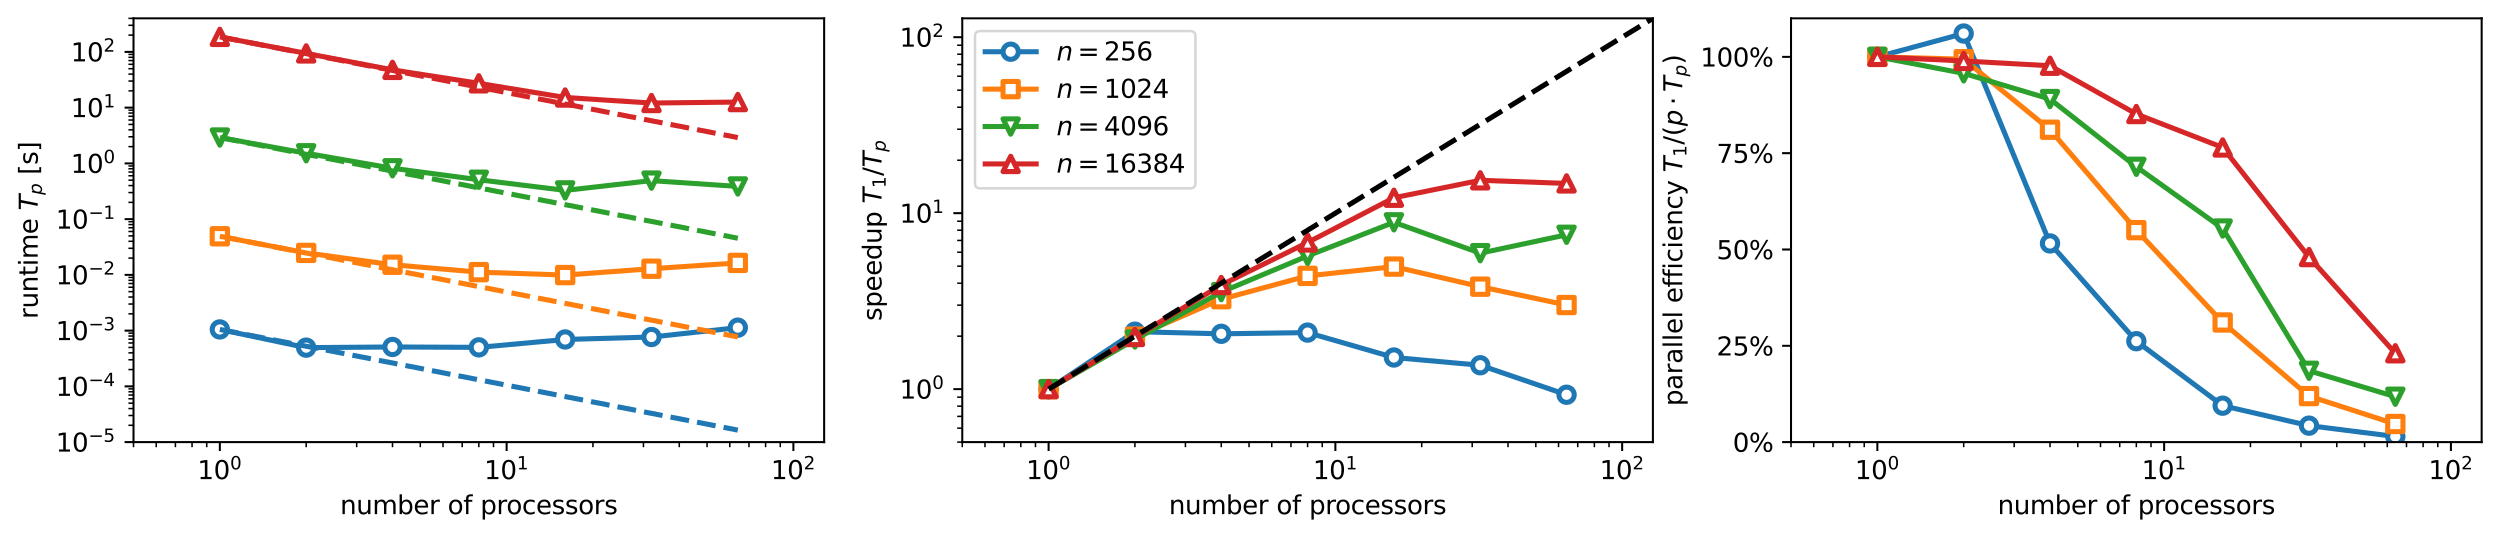 <?xml version="1.0" encoding="utf-8" standalone="no"?>
<!DOCTYPE svg PUBLIC "-//W3C//DTD SVG 1.1//EN"
  "http://www.w3.org/Graphics/SVG/1.1/DTD/svg11.dtd">
<svg xmlns:xlink="http://www.w3.org/1999/xlink" width="981.2pt" height="211.076pt" viewBox="0 0 981.2 211.076" xmlns="http://www.w3.org/2000/svg" version="1.1">
 <defs>
  <style type="text/css">*{stroke-linejoin: round; stroke-linecap: butt}</style>
 </defs>
 <g id="figure_1">
  <g id="patch_1">
   <path d="M 0 211.076 
L 981.2 211.076 
L 981.2 0 
L 0 0 
z
" style="fill: #ffffff"/>
  </g>
  <g id="axes_1">
   <g id="patch_2">
    <path d="M 52.4 173.52 
L 323.459 173.52 
L 323.459 7.2 
L 52.4 7.2 
z
" style="fill: #ffffff"/>
   </g>
   <g id="matplotlib.axis_1">
    <g id="xtick_1">
     <g id="line2d_1">
      <defs>
       <path id="m517120b44f" d="M 0 0 
L 0 3.5 
" style="stroke: #000000; stroke-width: 0.8"/>
      </defs>
      <g>
       <use xlink:href="#m517120b44f" x="86.282" y="173.52" style="stroke: #000000; stroke-width: 0.8"/>
      </g>
     </g>
     <g id="text_1">
      <!-- $\mathdefault{10^{0}}$ -->
      <g transform="translate(77.482 188.118) scale(0.1 -0.1)">
       <defs>
        <path id="DejaVuSans-31" d="M 794 531 
L 1825 531 
L 1825 4091 
L 703 3866 
L 703 4441 
L 1819 4666 
L 2450 4666 
L 2450 531 
L 3481 531 
L 3481 0 
L 794 0 
L 794 531 
z
" transform="scale(0.016)"/>
        <path id="DejaVuSans-30" d="M 2034 4250 
Q 1547 4250 1301 3770 
Q 1056 3291 1056 2328 
Q 1056 1369 1301 889 
Q 1547 409 2034 409 
Q 2525 409 2770 889 
Q 3016 1369 3016 2328 
Q 3016 3291 2770 3770 
Q 2525 4250 2034 4250 
z
M 2034 4750 
Q 2819 4750 3233 4129 
Q 3647 3509 3647 2328 
Q 3647 1150 3233 529 
Q 2819 -91 2034 -91 
Q 1250 -91 836 529 
Q 422 1150 422 2328 
Q 422 3509 836 4129 
Q 1250 4750 2034 4750 
z
" transform="scale(0.016)"/>
       </defs>
       <use xlink:href="#DejaVuSans-31" transform="translate(0 0.766)"/>
       <use xlink:href="#DejaVuSans-30" transform="translate(63.623 0.766)"/>
       <use xlink:href="#DejaVuSans-30" transform="translate(128.203 39.047) scale(0.7)"/>
      </g>
     </g>
    </g>
    <g id="xtick_2">
     <g id="line2d_2">
      <g>
       <use xlink:href="#m517120b44f" x="198.837" y="173.52" style="stroke: #000000; stroke-width: 0.8"/>
      </g>
     </g>
     <g id="text_2">
      <!-- $\mathdefault{10^{1}}$ -->
      <g transform="translate(190.037 188.118) scale(0.1 -0.1)">
       <use xlink:href="#DejaVuSans-31" transform="translate(0 0.684)"/>
       <use xlink:href="#DejaVuSans-30" transform="translate(63.623 0.684)"/>
       <use xlink:href="#DejaVuSans-31" transform="translate(128.203 38.966) scale(0.7)"/>
      </g>
     </g>
    </g>
    <g id="xtick_3">
     <g id="line2d_3">
      <g>
       <use xlink:href="#m517120b44f" x="311.392" y="173.52" style="stroke: #000000; stroke-width: 0.8"/>
      </g>
     </g>
     <g id="text_3">
      <!-- $\mathdefault{10^{2}}$ -->
      <g transform="translate(302.592 188.118) scale(0.1 -0.1)">
       <defs>
        <path id="DejaVuSans-32" d="M 1228 531 
L 3431 531 
L 3431 0 
L 469 0 
L 469 531 
Q 828 903 1448 1529 
Q 2069 2156 2228 2338 
Q 2531 2678 2651 2914 
Q 2772 3150 2772 3378 
Q 2772 3750 2511 3984 
Q 2250 4219 1831 4219 
Q 1534 4219 1204 4116 
Q 875 4013 500 3803 
L 500 4441 
Q 881 4594 1212 4672 
Q 1544 4750 1819 4750 
Q 2544 4750 2975 4387 
Q 3406 4025 3406 3419 
Q 3406 3131 3298 2873 
Q 3191 2616 2906 2266 
Q 2828 2175 2409 1742 
Q 1991 1309 1228 531 
z
" transform="scale(0.016)"/>
       </defs>
       <use xlink:href="#DejaVuSans-31" transform="translate(0 0.766)"/>
       <use xlink:href="#DejaVuSans-30" transform="translate(63.623 0.766)"/>
       <use xlink:href="#DejaVuSans-32" transform="translate(128.203 39.047) scale(0.7)"/>
      </g>
     </g>
    </g>
    <g id="xtick_4">
     <g id="line2d_4">
      <defs>
       <path id="m139e47c513" d="M 0 0 
L 0 2 
" style="stroke: #000000; stroke-width: 0.6"/>
      </defs>
      <g>
       <use xlink:href="#m139e47c513" x="52.4" y="173.52" style="stroke: #000000; stroke-width: 0.6"/>
      </g>
     </g>
    </g>
    <g id="xtick_5">
     <g id="line2d_5">
      <g>
       <use xlink:href="#m139e47c513" x="61.312" y="173.52" style="stroke: #000000; stroke-width: 0.6"/>
      </g>
     </g>
    </g>
    <g id="xtick_6">
     <g id="line2d_6">
      <g>
       <use xlink:href="#m139e47c513" x="68.847" y="173.52" style="stroke: #000000; stroke-width: 0.6"/>
      </g>
     </g>
    </g>
    <g id="xtick_7">
     <g id="line2d_7">
      <g>
       <use xlink:href="#m139e47c513" x="75.375" y="173.52" style="stroke: #000000; stroke-width: 0.6"/>
      </g>
     </g>
    </g>
    <g id="xtick_8">
     <g id="line2d_8">
      <g>
       <use xlink:href="#m139e47c513" x="81.132" y="173.52" style="stroke: #000000; stroke-width: 0.6"/>
      </g>
     </g>
    </g>
    <g id="xtick_9">
     <g id="line2d_9">
      <g>
       <use xlink:href="#m139e47c513" x="120.165" y="173.52" style="stroke: #000000; stroke-width: 0.6"/>
      </g>
     </g>
    </g>
    <g id="xtick_10">
     <g id="line2d_10">
      <g>
       <use xlink:href="#m139e47c513" x="139.985" y="173.52" style="stroke: #000000; stroke-width: 0.6"/>
      </g>
     </g>
    </g>
    <g id="xtick_11">
     <g id="line2d_11">
      <g>
       <use xlink:href="#m139e47c513" x="154.047" y="173.52" style="stroke: #000000; stroke-width: 0.6"/>
      </g>
     </g>
    </g>
    <g id="xtick_12">
     <g id="line2d_12">
      <g>
       <use xlink:href="#m139e47c513" x="164.955" y="173.52" style="stroke: #000000; stroke-width: 0.6"/>
      </g>
     </g>
    </g>
    <g id="xtick_13">
     <g id="line2d_13">
      <g>
       <use xlink:href="#m139e47c513" x="173.867" y="173.52" style="stroke: #000000; stroke-width: 0.6"/>
      </g>
     </g>
    </g>
    <g id="xtick_14">
     <g id="line2d_14">
      <g>
       <use xlink:href="#m139e47c513" x="181.402" y="173.52" style="stroke: #000000; stroke-width: 0.6"/>
      </g>
     </g>
    </g>
    <g id="xtick_15">
     <g id="line2d_15">
      <g>
       <use xlink:href="#m139e47c513" x="187.929" y="173.52" style="stroke: #000000; stroke-width: 0.6"/>
      </g>
     </g>
    </g>
    <g id="xtick_16">
     <g id="line2d_16">
      <g>
       <use xlink:href="#m139e47c513" x="193.687" y="173.52" style="stroke: #000000; stroke-width: 0.6"/>
      </g>
     </g>
    </g>
    <g id="xtick_17">
     <g id="line2d_17">
      <g>
       <use xlink:href="#m139e47c513" x="232.719" y="173.52" style="stroke: #000000; stroke-width: 0.6"/>
      </g>
     </g>
    </g>
    <g id="xtick_18">
     <g id="line2d_18">
      <g>
       <use xlink:href="#m139e47c513" x="252.539" y="173.52" style="stroke: #000000; stroke-width: 0.6"/>
      </g>
     </g>
    </g>
    <g id="xtick_19">
     <g id="line2d_19">
      <g>
       <use xlink:href="#m139e47c513" x="266.602" y="173.52" style="stroke: #000000; stroke-width: 0.6"/>
      </g>
     </g>
    </g>
    <g id="xtick_20">
     <g id="line2d_20">
      <g>
       <use xlink:href="#m139e47c513" x="277.509" y="173.52" style="stroke: #000000; stroke-width: 0.6"/>
      </g>
     </g>
    </g>
    <g id="xtick_21">
     <g id="line2d_21">
      <g>
       <use xlink:href="#m139e47c513" x="286.422" y="173.52" style="stroke: #000000; stroke-width: 0.6"/>
      </g>
     </g>
    </g>
    <g id="xtick_22">
     <g id="line2d_22">
      <g>
       <use xlink:href="#m139e47c513" x="293.957" y="173.52" style="stroke: #000000; stroke-width: 0.6"/>
      </g>
     </g>
    </g>
    <g id="xtick_23">
     <g id="line2d_23">
      <g>
       <use xlink:href="#m139e47c513" x="300.484" y="173.52" style="stroke: #000000; stroke-width: 0.6"/>
      </g>
     </g>
    </g>
    <g id="xtick_24">
     <g id="line2d_24">
      <g>
       <use xlink:href="#m139e47c513" x="306.242" y="173.52" style="stroke: #000000; stroke-width: 0.6"/>
      </g>
     </g>
    </g>
    <g id="text_4">
     <!-- number of processors -->
     <g transform="translate(133.486 201.797) scale(0.1 -0.1)">
      <defs>
       <path id="DejaVuSans-6e" d="M 3513 2113 
L 3513 0 
L 2938 0 
L 2938 2094 
Q 2938 2591 2744 2837 
Q 2550 3084 2163 3084 
Q 1697 3084 1428 2787 
Q 1159 2491 1159 1978 
L 1159 0 
L 581 0 
L 581 3500 
L 1159 3500 
L 1159 2956 
Q 1366 3272 1645 3428 
Q 1925 3584 2291 3584 
Q 2894 3584 3203 3211 
Q 3513 2838 3513 2113 
z
" transform="scale(0.016)"/>
       <path id="DejaVuSans-75" d="M 544 1381 
L 544 3500 
L 1119 3500 
L 1119 1403 
Q 1119 906 1312 657 
Q 1506 409 1894 409 
Q 2359 409 2629 706 
Q 2900 1003 2900 1516 
L 2900 3500 
L 3475 3500 
L 3475 0 
L 2900 0 
L 2900 538 
Q 2691 219 2414 64 
Q 2138 -91 1772 -91 
Q 1169 -91 856 284 
Q 544 659 544 1381 
z
M 1991 3584 
L 1991 3584 
z
" transform="scale(0.016)"/>
       <path id="DejaVuSans-6d" d="M 3328 2828 
Q 3544 3216 3844 3400 
Q 4144 3584 4550 3584 
Q 5097 3584 5394 3201 
Q 5691 2819 5691 2113 
L 5691 0 
L 5113 0 
L 5113 2094 
Q 5113 2597 4934 2840 
Q 4756 3084 4391 3084 
Q 3944 3084 3684 2787 
Q 3425 2491 3425 1978 
L 3425 0 
L 2847 0 
L 2847 2094 
Q 2847 2600 2669 2842 
Q 2491 3084 2119 3084 
Q 1678 3084 1418 2786 
Q 1159 2488 1159 1978 
L 1159 0 
L 581 0 
L 581 3500 
L 1159 3500 
L 1159 2956 
Q 1356 3278 1631 3431 
Q 1906 3584 2284 3584 
Q 2666 3584 2933 3390 
Q 3200 3197 3328 2828 
z
" transform="scale(0.016)"/>
       <path id="DejaVuSans-62" d="M 3116 1747 
Q 3116 2381 2855 2742 
Q 2594 3103 2138 3103 
Q 1681 3103 1420 2742 
Q 1159 2381 1159 1747 
Q 1159 1113 1420 752 
Q 1681 391 2138 391 
Q 2594 391 2855 752 
Q 3116 1113 3116 1747 
z
M 1159 2969 
Q 1341 3281 1617 3432 
Q 1894 3584 2278 3584 
Q 2916 3584 3314 3078 
Q 3713 2572 3713 1747 
Q 3713 922 3314 415 
Q 2916 -91 2278 -91 
Q 1894 -91 1617 61 
Q 1341 213 1159 525 
L 1159 0 
L 581 0 
L 581 4863 
L 1159 4863 
L 1159 2969 
z
" transform="scale(0.016)"/>
       <path id="DejaVuSans-65" d="M 3597 1894 
L 3597 1613 
L 953 1613 
Q 991 1019 1311 708 
Q 1631 397 2203 397 
Q 2534 397 2845 478 
Q 3156 559 3463 722 
L 3463 178 
Q 3153 47 2828 -22 
Q 2503 -91 2169 -91 
Q 1331 -91 842 396 
Q 353 884 353 1716 
Q 353 2575 817 3079 
Q 1281 3584 2069 3584 
Q 2775 3584 3186 3129 
Q 3597 2675 3597 1894 
z
M 3022 2063 
Q 3016 2534 2758 2815 
Q 2500 3097 2075 3097 
Q 1594 3097 1305 2825 
Q 1016 2553 972 2059 
L 3022 2063 
z
" transform="scale(0.016)"/>
       <path id="DejaVuSans-72" d="M 2631 2963 
Q 2534 3019 2420 3045 
Q 2306 3072 2169 3072 
Q 1681 3072 1420 2755 
Q 1159 2438 1159 1844 
L 1159 0 
L 581 0 
L 581 3500 
L 1159 3500 
L 1159 2956 
Q 1341 3275 1631 3429 
Q 1922 3584 2338 3584 
Q 2397 3584 2469 3576 
Q 2541 3569 2628 3553 
L 2631 2963 
z
" transform="scale(0.016)"/>
       <path id="DejaVuSans-20" transform="scale(0.016)"/>
       <path id="DejaVuSans-6f" d="M 1959 3097 
Q 1497 3097 1228 2736 
Q 959 2375 959 1747 
Q 959 1119 1226 758 
Q 1494 397 1959 397 
Q 2419 397 2687 759 
Q 2956 1122 2956 1747 
Q 2956 2369 2687 2733 
Q 2419 3097 1959 3097 
z
M 1959 3584 
Q 2709 3584 3137 3096 
Q 3566 2609 3566 1747 
Q 3566 888 3137 398 
Q 2709 -91 1959 -91 
Q 1206 -91 779 398 
Q 353 888 353 1747 
Q 353 2609 779 3096 
Q 1206 3584 1959 3584 
z
" transform="scale(0.016)"/>
       <path id="DejaVuSans-66" d="M 2375 4863 
L 2375 4384 
L 1825 4384 
Q 1516 4384 1395 4259 
Q 1275 4134 1275 3809 
L 1275 3500 
L 2222 3500 
L 2222 3053 
L 1275 3053 
L 1275 0 
L 697 0 
L 697 3053 
L 147 3053 
L 147 3500 
L 697 3500 
L 697 3744 
Q 697 4328 969 4595 
Q 1241 4863 1831 4863 
L 2375 4863 
z
" transform="scale(0.016)"/>
       <path id="DejaVuSans-70" d="M 1159 525 
L 1159 -1331 
L 581 -1331 
L 581 3500 
L 1159 3500 
L 1159 2969 
Q 1341 3281 1617 3432 
Q 1894 3584 2278 3584 
Q 2916 3584 3314 3078 
Q 3713 2572 3713 1747 
Q 3713 922 3314 415 
Q 2916 -91 2278 -91 
Q 1894 -91 1617 61 
Q 1341 213 1159 525 
z
M 3116 1747 
Q 3116 2381 2855 2742 
Q 2594 3103 2138 3103 
Q 1681 3103 1420 2742 
Q 1159 2381 1159 1747 
Q 1159 1113 1420 752 
Q 1681 391 2138 391 
Q 2594 391 2855 752 
Q 3116 1113 3116 1747 
z
" transform="scale(0.016)"/>
       <path id="DejaVuSans-63" d="M 3122 3366 
L 3122 2828 
Q 2878 2963 2633 3030 
Q 2388 3097 2138 3097 
Q 1578 3097 1268 2742 
Q 959 2388 959 1747 
Q 959 1106 1268 751 
Q 1578 397 2138 397 
Q 2388 397 2633 464 
Q 2878 531 3122 666 
L 3122 134 
Q 2881 22 2623 -34 
Q 2366 -91 2075 -91 
Q 1284 -91 818 406 
Q 353 903 353 1747 
Q 353 2603 823 3093 
Q 1294 3584 2113 3584 
Q 2378 3584 2631 3529 
Q 2884 3475 3122 3366 
z
" transform="scale(0.016)"/>
       <path id="DejaVuSans-73" d="M 2834 3397 
L 2834 2853 
Q 2591 2978 2328 3040 
Q 2066 3103 1784 3103 
Q 1356 3103 1142 2972 
Q 928 2841 928 2578 
Q 928 2378 1081 2264 
Q 1234 2150 1697 2047 
L 1894 2003 
Q 2506 1872 2764 1633 
Q 3022 1394 3022 966 
Q 3022 478 2636 193 
Q 2250 -91 1575 -91 
Q 1294 -91 989 -36 
Q 684 19 347 128 
L 347 722 
Q 666 556 975 473 
Q 1284 391 1588 391 
Q 1994 391 2212 530 
Q 2431 669 2431 922 
Q 2431 1156 2273 1281 
Q 2116 1406 1581 1522 
L 1381 1569 
Q 847 1681 609 1914 
Q 372 2147 372 2553 
Q 372 3047 722 3315 
Q 1072 3584 1716 3584 
Q 2034 3584 2315 3537 
Q 2597 3491 2834 3397 
z
" transform="scale(0.016)"/>
      </defs>
      <use xlink:href="#DejaVuSans-6e"/>
      <use xlink:href="#DejaVuSans-75" transform="translate(63.379 0)"/>
      <use xlink:href="#DejaVuSans-6d" transform="translate(126.758 0)"/>
      <use xlink:href="#DejaVuSans-62" transform="translate(224.17 0)"/>
      <use xlink:href="#DejaVuSans-65" transform="translate(287.646 0)"/>
      <use xlink:href="#DejaVuSans-72" transform="translate(349.17 0)"/>
      <use xlink:href="#DejaVuSans-20" transform="translate(390.283 0)"/>
      <use xlink:href="#DejaVuSans-6f" transform="translate(422.07 0)"/>
      <use xlink:href="#DejaVuSans-66" transform="translate(483.252 0)"/>
      <use xlink:href="#DejaVuSans-20" transform="translate(518.457 0)"/>
      <use xlink:href="#DejaVuSans-70" transform="translate(550.244 0)"/>
      <use xlink:href="#DejaVuSans-72" transform="translate(613.721 0)"/>
      <use xlink:href="#DejaVuSans-6f" transform="translate(652.584 0)"/>
      <use xlink:href="#DejaVuSans-63" transform="translate(713.766 0)"/>
      <use xlink:href="#DejaVuSans-65" transform="translate(768.746 0)"/>
      <use xlink:href="#DejaVuSans-73" transform="translate(830.27 0)"/>
      <use xlink:href="#DejaVuSans-73" transform="translate(882.369 0)"/>
      <use xlink:href="#DejaVuSans-6f" transform="translate(934.469 0)"/>
      <use xlink:href="#DejaVuSans-72" transform="translate(995.65 0)"/>
      <use xlink:href="#DejaVuSans-73" transform="translate(1036.764 0)"/>
     </g>
    </g>
   </g>
   <g id="matplotlib.axis_2">
    <g id="ytick_1">
     <g id="line2d_25">
      <defs>
       <path id="m1d6bfc25db" d="M 0 0 
L -3.5 0 
" style="stroke: #000000; stroke-width: 0.8"/>
      </defs>
      <g>
       <use xlink:href="#m1d6bfc25db" x="52.4" y="173.52" style="stroke: #000000; stroke-width: 0.8"/>
      </g>
     </g>
     <g id="text_5">
      <!-- $\mathdefault{10^{-5}}$ -->
      <g transform="translate(21.9 177.319) scale(0.1 -0.1)">
       <defs>
        <path id="DejaVuSans-2212" d="M 678 2272 
L 4684 2272 
L 4684 1741 
L 678 1741 
L 678 2272 
z
" transform="scale(0.016)"/>
        <path id="DejaVuSans-35" d="M 691 4666 
L 3169 4666 
L 3169 4134 
L 1269 4134 
L 1269 2991 
Q 1406 3038 1543 3061 
Q 1681 3084 1819 3084 
Q 2600 3084 3056 2656 
Q 3513 2228 3513 1497 
Q 3513 744 3044 326 
Q 2575 -91 1722 -91 
Q 1428 -91 1123 -41 
Q 819 9 494 109 
L 494 744 
Q 775 591 1075 516 
Q 1375 441 1709 441 
Q 2250 441 2565 725 
Q 2881 1009 2881 1497 
Q 2881 1984 2565 2268 
Q 2250 2553 1709 2553 
Q 1456 2553 1204 2497 
Q 953 2441 691 2322 
L 691 4666 
z
" transform="scale(0.016)"/>
       </defs>
       <use xlink:href="#DejaVuSans-31" transform="translate(0 0.684)"/>
       <use xlink:href="#DejaVuSans-30" transform="translate(63.623 0.684)"/>
       <use xlink:href="#DejaVuSans-2212" transform="translate(128.203 38.966) scale(0.7)"/>
       <use xlink:href="#DejaVuSans-35" transform="translate(186.855 38.966) scale(0.7)"/>
      </g>
     </g>
    </g>
    <g id="ytick_2">
     <g id="line2d_26">
      <g>
       <use xlink:href="#m1d6bfc25db" x="52.4" y="151.642" style="stroke: #000000; stroke-width: 0.8"/>
      </g>
     </g>
     <g id="text_6">
      <!-- $\mathdefault{10^{-4}}$ -->
      <g transform="translate(21.9 155.441) scale(0.1 -0.1)">
       <defs>
        <path id="DejaVuSans-34" d="M 2419 4116 
L 825 1625 
L 2419 1625 
L 2419 4116 
z
M 2253 4666 
L 3047 4666 
L 3047 1625 
L 3713 1625 
L 3713 1100 
L 3047 1100 
L 3047 0 
L 2419 0 
L 2419 1100 
L 313 1100 
L 313 1709 
L 2253 4666 
z
" transform="scale(0.016)"/>
       </defs>
       <use xlink:href="#DejaVuSans-31" transform="translate(0 0.684)"/>
       <use xlink:href="#DejaVuSans-30" transform="translate(63.623 0.684)"/>
       <use xlink:href="#DejaVuSans-2212" transform="translate(128.203 38.966) scale(0.7)"/>
       <use xlink:href="#DejaVuSans-34" transform="translate(186.855 38.966) scale(0.7)"/>
      </g>
     </g>
    </g>
    <g id="ytick_3">
     <g id="line2d_27">
      <g>
       <use xlink:href="#m1d6bfc25db" x="52.4" y="129.763" style="stroke: #000000; stroke-width: 0.8"/>
      </g>
     </g>
     <g id="text_7">
      <!-- $\mathdefault{10^{-3}}$ -->
      <g transform="translate(21.9 133.563) scale(0.1 -0.1)">
       <defs>
        <path id="DejaVuSans-33" d="M 2597 2516 
Q 3050 2419 3304 2112 
Q 3559 1806 3559 1356 
Q 3559 666 3084 287 
Q 2609 -91 1734 -91 
Q 1441 -91 1130 -33 
Q 819 25 488 141 
L 488 750 
Q 750 597 1062 519 
Q 1375 441 1716 441 
Q 2309 441 2620 675 
Q 2931 909 2931 1356 
Q 2931 1769 2642 2001 
Q 2353 2234 1838 2234 
L 1294 2234 
L 1294 2753 
L 1863 2753 
Q 2328 2753 2575 2939 
Q 2822 3125 2822 3475 
Q 2822 3834 2567 4026 
Q 2313 4219 1838 4219 
Q 1578 4219 1281 4162 
Q 984 4106 628 3988 
L 628 4550 
Q 988 4650 1302 4700 
Q 1616 4750 1894 4750 
Q 2613 4750 3031 4423 
Q 3450 4097 3450 3541 
Q 3450 3153 3228 2886 
Q 3006 2619 2597 2516 
z
" transform="scale(0.016)"/>
       </defs>
       <use xlink:href="#DejaVuSans-31" transform="translate(0 0.766)"/>
       <use xlink:href="#DejaVuSans-30" transform="translate(63.623 0.766)"/>
       <use xlink:href="#DejaVuSans-2212" transform="translate(128.203 39.047) scale(0.7)"/>
       <use xlink:href="#DejaVuSans-33" transform="translate(186.855 39.047) scale(0.7)"/>
      </g>
     </g>
    </g>
    <g id="ytick_4">
     <g id="line2d_28">
      <g>
       <use xlink:href="#m1d6bfc25db" x="52.4" y="107.885" style="stroke: #000000; stroke-width: 0.8"/>
      </g>
     </g>
     <g id="text_8">
      <!-- $\mathdefault{10^{-2}}$ -->
      <g transform="translate(21.9 111.684) scale(0.1 -0.1)">
       <use xlink:href="#DejaVuSans-31" transform="translate(0 0.766)"/>
       <use xlink:href="#DejaVuSans-30" transform="translate(63.623 0.766)"/>
       <use xlink:href="#DejaVuSans-2212" transform="translate(128.203 39.047) scale(0.7)"/>
       <use xlink:href="#DejaVuSans-32" transform="translate(186.855 39.047) scale(0.7)"/>
      </g>
     </g>
    </g>
    <g id="ytick_5">
     <g id="line2d_29">
      <g>
       <use xlink:href="#m1d6bfc25db" x="52.4" y="86.007" style="stroke: #000000; stroke-width: 0.8"/>
      </g>
     </g>
     <g id="text_9">
      <!-- $\mathdefault{10^{-1}}$ -->
      <g transform="translate(21.9 89.806) scale(0.1 -0.1)">
       <use xlink:href="#DejaVuSans-31" transform="translate(0 0.684)"/>
       <use xlink:href="#DejaVuSans-30" transform="translate(63.623 0.684)"/>
       <use xlink:href="#DejaVuSans-2212" transform="translate(128.203 38.966) scale(0.7)"/>
       <use xlink:href="#DejaVuSans-31" transform="translate(186.855 38.966) scale(0.7)"/>
      </g>
     </g>
    </g>
    <g id="ytick_6">
     <g id="line2d_30">
      <g>
       <use xlink:href="#m1d6bfc25db" x="52.4" y="64.129" style="stroke: #000000; stroke-width: 0.8"/>
      </g>
     </g>
     <g id="text_10">
      <!-- $\mathdefault{10^{0}}$ -->
      <g transform="translate(27.8 67.928) scale(0.1 -0.1)">
       <use xlink:href="#DejaVuSans-31" transform="translate(0 0.766)"/>
       <use xlink:href="#DejaVuSans-30" transform="translate(63.623 0.766)"/>
       <use xlink:href="#DejaVuSans-30" transform="translate(128.203 39.047) scale(0.7)"/>
      </g>
     </g>
    </g>
    <g id="ytick_7">
     <g id="line2d_31">
      <g>
       <use xlink:href="#m1d6bfc25db" x="52.4" y="42.25" style="stroke: #000000; stroke-width: 0.8"/>
      </g>
     </g>
     <g id="text_11">
      <!-- $\mathdefault{10^{1}}$ -->
      <g transform="translate(27.8 46.05) scale(0.1 -0.1)">
       <use xlink:href="#DejaVuSans-31" transform="translate(0 0.684)"/>
       <use xlink:href="#DejaVuSans-30" transform="translate(63.623 0.684)"/>
       <use xlink:href="#DejaVuSans-31" transform="translate(128.203 38.966) scale(0.7)"/>
      </g>
     </g>
    </g>
    <g id="ytick_8">
     <g id="line2d_32">
      <g>
       <use xlink:href="#m1d6bfc25db" x="52.4" y="20.372" style="stroke: #000000; stroke-width: 0.8"/>
      </g>
     </g>
     <g id="text_12">
      <!-- $\mathdefault{10^{2}}$ -->
      <g transform="translate(27.8 24.171) scale(0.1 -0.1)">
       <use xlink:href="#DejaVuSans-31" transform="translate(0 0.766)"/>
       <use xlink:href="#DejaVuSans-30" transform="translate(63.623 0.766)"/>
       <use xlink:href="#DejaVuSans-32" transform="translate(128.203 39.047) scale(0.7)"/>
      </g>
     </g>
    </g>
    <g id="ytick_9">
     <g id="line2d_33">
      <defs>
       <path id="mb7c82eac28" d="M 0 0 
L -2 0 
" style="stroke: #000000; stroke-width: 0.6"/>
      </defs>
      <g>
       <use xlink:href="#mb7c82eac28" x="52.4" y="166.934" style="stroke: #000000; stroke-width: 0.6"/>
      </g>
     </g>
    </g>
    <g id="ytick_10">
     <g id="line2d_34">
      <g>
       <use xlink:href="#mb7c82eac28" x="52.4" y="163.081" style="stroke: #000000; stroke-width: 0.6"/>
      </g>
     </g>
    </g>
    <g id="ytick_11">
     <g id="line2d_35">
      <g>
       <use xlink:href="#mb7c82eac28" x="52.4" y="160.348" style="stroke: #000000; stroke-width: 0.6"/>
      </g>
     </g>
    </g>
    <g id="ytick_12">
     <g id="line2d_36">
      <g>
       <use xlink:href="#mb7c82eac28" x="52.4" y="158.228" style="stroke: #000000; stroke-width: 0.6"/>
      </g>
     </g>
    </g>
    <g id="ytick_13">
     <g id="line2d_37">
      <g>
       <use xlink:href="#mb7c82eac28" x="52.4" y="156.495" style="stroke: #000000; stroke-width: 0.6"/>
      </g>
     </g>
    </g>
    <g id="ytick_14">
     <g id="line2d_38">
      <g>
       <use xlink:href="#mb7c82eac28" x="52.4" y="155.031" style="stroke: #000000; stroke-width: 0.6"/>
      </g>
     </g>
    </g>
    <g id="ytick_15">
     <g id="line2d_39">
      <g>
       <use xlink:href="#mb7c82eac28" x="52.4" y="153.762" style="stroke: #000000; stroke-width: 0.6"/>
      </g>
     </g>
    </g>
    <g id="ytick_16">
     <g id="line2d_40">
      <g>
       <use xlink:href="#mb7c82eac28" x="52.4" y="152.643" style="stroke: #000000; stroke-width: 0.6"/>
      </g>
     </g>
    </g>
    <g id="ytick_17">
     <g id="line2d_41">
      <g>
       <use xlink:href="#mb7c82eac28" x="52.4" y="145.056" style="stroke: #000000; stroke-width: 0.6"/>
      </g>
     </g>
    </g>
    <g id="ytick_18">
     <g id="line2d_42">
      <g>
       <use xlink:href="#mb7c82eac28" x="52.4" y="141.203" style="stroke: #000000; stroke-width: 0.6"/>
      </g>
     </g>
    </g>
    <g id="ytick_19">
     <g id="line2d_43">
      <g>
       <use xlink:href="#mb7c82eac28" x="52.4" y="138.47" style="stroke: #000000; stroke-width: 0.6"/>
      </g>
     </g>
    </g>
    <g id="ytick_20">
     <g id="line2d_44">
      <g>
       <use xlink:href="#mb7c82eac28" x="52.4" y="136.349" style="stroke: #000000; stroke-width: 0.6"/>
      </g>
     </g>
    </g>
    <g id="ytick_21">
     <g id="line2d_45">
      <g>
       <use xlink:href="#mb7c82eac28" x="52.4" y="134.617" style="stroke: #000000; stroke-width: 0.6"/>
      </g>
     </g>
    </g>
    <g id="ytick_22">
     <g id="line2d_46">
      <g>
       <use xlink:href="#mb7c82eac28" x="52.4" y="133.152" style="stroke: #000000; stroke-width: 0.6"/>
      </g>
     </g>
    </g>
    <g id="ytick_23">
     <g id="line2d_47">
      <g>
       <use xlink:href="#mb7c82eac28" x="52.4" y="131.884" style="stroke: #000000; stroke-width: 0.6"/>
      </g>
     </g>
    </g>
    <g id="ytick_24">
     <g id="line2d_48">
      <g>
       <use xlink:href="#mb7c82eac28" x="52.4" y="130.765" style="stroke: #000000; stroke-width: 0.6"/>
      </g>
     </g>
    </g>
    <g id="ytick_25">
     <g id="line2d_49">
      <g>
       <use xlink:href="#mb7c82eac28" x="52.4" y="123.177" style="stroke: #000000; stroke-width: 0.6"/>
      </g>
     </g>
    </g>
    <g id="ytick_26">
     <g id="line2d_50">
      <g>
       <use xlink:href="#mb7c82eac28" x="52.4" y="119.325" style="stroke: #000000; stroke-width: 0.6"/>
      </g>
     </g>
    </g>
    <g id="ytick_27">
     <g id="line2d_51">
      <g>
       <use xlink:href="#mb7c82eac28" x="52.4" y="116.591" style="stroke: #000000; stroke-width: 0.6"/>
      </g>
     </g>
    </g>
    <g id="ytick_28">
     <g id="line2d_52">
      <g>
       <use xlink:href="#mb7c82eac28" x="52.4" y="114.471" style="stroke: #000000; stroke-width: 0.6"/>
      </g>
     </g>
    </g>
    <g id="ytick_29">
     <g id="line2d_53">
      <g>
       <use xlink:href="#mb7c82eac28" x="52.4" y="112.739" style="stroke: #000000; stroke-width: 0.6"/>
      </g>
     </g>
    </g>
    <g id="ytick_30">
     <g id="line2d_54">
      <g>
       <use xlink:href="#mb7c82eac28" x="52.4" y="111.274" style="stroke: #000000; stroke-width: 0.6"/>
      </g>
     </g>
    </g>
    <g id="ytick_31">
     <g id="line2d_55">
      <g>
       <use xlink:href="#mb7c82eac28" x="52.4" y="110.005" style="stroke: #000000; stroke-width: 0.6"/>
      </g>
     </g>
    </g>
    <g id="ytick_32">
     <g id="line2d_56">
      <g>
       <use xlink:href="#mb7c82eac28" x="52.4" y="108.886" style="stroke: #000000; stroke-width: 0.6"/>
      </g>
     </g>
    </g>
    <g id="ytick_33">
     <g id="line2d_57">
      <g>
       <use xlink:href="#mb7c82eac28" x="52.4" y="101.299" style="stroke: #000000; stroke-width: 0.6"/>
      </g>
     </g>
    </g>
    <g id="ytick_34">
     <g id="line2d_58">
      <g>
       <use xlink:href="#mb7c82eac28" x="52.4" y="97.447" style="stroke: #000000; stroke-width: 0.6"/>
      </g>
     </g>
    </g>
    <g id="ytick_35">
     <g id="line2d_59">
      <g>
       <use xlink:href="#mb7c82eac28" x="52.4" y="94.713" style="stroke: #000000; stroke-width: 0.6"/>
      </g>
     </g>
    </g>
    <g id="ytick_36">
     <g id="line2d_60">
      <g>
       <use xlink:href="#mb7c82eac28" x="52.4" y="92.593" style="stroke: #000000; stroke-width: 0.6"/>
      </g>
     </g>
    </g>
    <g id="ytick_37">
     <g id="line2d_61">
      <g>
       <use xlink:href="#mb7c82eac28" x="52.4" y="90.861" style="stroke: #000000; stroke-width: 0.6"/>
      </g>
     </g>
    </g>
    <g id="ytick_38">
     <g id="line2d_62">
      <g>
       <use xlink:href="#mb7c82eac28" x="52.4" y="89.396" style="stroke: #000000; stroke-width: 0.6"/>
      </g>
     </g>
    </g>
    <g id="ytick_39">
     <g id="line2d_63">
      <g>
       <use xlink:href="#mb7c82eac28" x="52.4" y="88.127" style="stroke: #000000; stroke-width: 0.6"/>
      </g>
     </g>
    </g>
    <g id="ytick_40">
     <g id="line2d_64">
      <g>
       <use xlink:href="#mb7c82eac28" x="52.4" y="87.008" style="stroke: #000000; stroke-width: 0.6"/>
      </g>
     </g>
    </g>
    <g id="ytick_41">
     <g id="line2d_65">
      <g>
       <use xlink:href="#mb7c82eac28" x="52.4" y="79.421" style="stroke: #000000; stroke-width: 0.6"/>
      </g>
     </g>
    </g>
    <g id="ytick_42">
     <g id="line2d_66">
      <g>
       <use xlink:href="#mb7c82eac28" x="52.4" y="75.568" style="stroke: #000000; stroke-width: 0.6"/>
      </g>
     </g>
    </g>
    <g id="ytick_43">
     <g id="line2d_67">
      <g>
       <use xlink:href="#mb7c82eac28" x="52.4" y="72.835" style="stroke: #000000; stroke-width: 0.6"/>
      </g>
     </g>
    </g>
    <g id="ytick_44">
     <g id="line2d_68">
      <g>
       <use xlink:href="#mb7c82eac28" x="52.4" y="70.715" style="stroke: #000000; stroke-width: 0.6"/>
      </g>
     </g>
    </g>
    <g id="ytick_45">
     <g id="line2d_69">
      <g>
       <use xlink:href="#mb7c82eac28" x="52.4" y="68.982" style="stroke: #000000; stroke-width: 0.6"/>
      </g>
     </g>
    </g>
    <g id="ytick_46">
     <g id="line2d_70">
      <g>
       <use xlink:href="#mb7c82eac28" x="52.4" y="67.518" style="stroke: #000000; stroke-width: 0.6"/>
      </g>
     </g>
    </g>
    <g id="ytick_47">
     <g id="line2d_71">
      <g>
       <use xlink:href="#mb7c82eac28" x="52.4" y="66.249" style="stroke: #000000; stroke-width: 0.6"/>
      </g>
     </g>
    </g>
    <g id="ytick_48">
     <g id="line2d_72">
      <g>
       <use xlink:href="#mb7c82eac28" x="52.4" y="65.13" style="stroke: #000000; stroke-width: 0.6"/>
      </g>
     </g>
    </g>
    <g id="ytick_49">
     <g id="line2d_73">
      <g>
       <use xlink:href="#mb7c82eac28" x="52.4" y="57.543" style="stroke: #000000; stroke-width: 0.6"/>
      </g>
     </g>
    </g>
    <g id="ytick_50">
     <g id="line2d_74">
      <g>
       <use xlink:href="#mb7c82eac28" x="52.4" y="53.69" style="stroke: #000000; stroke-width: 0.6"/>
      </g>
     </g>
    </g>
    <g id="ytick_51">
     <g id="line2d_75">
      <g>
       <use xlink:href="#mb7c82eac28" x="52.4" y="50.957" style="stroke: #000000; stroke-width: 0.6"/>
      </g>
     </g>
    </g>
    <g id="ytick_52">
     <g id="line2d_76">
      <g>
       <use xlink:href="#mb7c82eac28" x="52.4" y="48.836" style="stroke: #000000; stroke-width: 0.6"/>
      </g>
     </g>
    </g>
    <g id="ytick_53">
     <g id="line2d_77">
      <g>
       <use xlink:href="#mb7c82eac28" x="52.4" y="47.104" style="stroke: #000000; stroke-width: 0.6"/>
      </g>
     </g>
    </g>
    <g id="ytick_54">
     <g id="line2d_78">
      <g>
       <use xlink:href="#mb7c82eac28" x="52.4" y="45.639" style="stroke: #000000; stroke-width: 0.6"/>
      </g>
     </g>
    </g>
    <g id="ytick_55">
     <g id="line2d_79">
      <g>
       <use xlink:href="#mb7c82eac28" x="52.4" y="44.371" style="stroke: #000000; stroke-width: 0.6"/>
      </g>
     </g>
    </g>
    <g id="ytick_56">
     <g id="line2d_80">
      <g>
       <use xlink:href="#mb7c82eac28" x="52.4" y="43.251" style="stroke: #000000; stroke-width: 0.6"/>
      </g>
     </g>
    </g>
    <g id="ytick_57">
     <g id="line2d_81">
      <g>
       <use xlink:href="#mb7c82eac28" x="52.4" y="35.664" style="stroke: #000000; stroke-width: 0.6"/>
      </g>
     </g>
    </g>
    <g id="ytick_58">
     <g id="line2d_82">
      <g>
       <use xlink:href="#mb7c82eac28" x="52.4" y="31.812" style="stroke: #000000; stroke-width: 0.6"/>
      </g>
     </g>
    </g>
    <g id="ytick_59">
     <g id="line2d_83">
      <g>
       <use xlink:href="#mb7c82eac28" x="52.4" y="29.078" style="stroke: #000000; stroke-width: 0.6"/>
      </g>
     </g>
    </g>
    <g id="ytick_60">
     <g id="line2d_84">
      <g>
       <use xlink:href="#mb7c82eac28" x="52.4" y="26.958" style="stroke: #000000; stroke-width: 0.6"/>
      </g>
     </g>
    </g>
    <g id="ytick_61">
     <g id="line2d_85">
      <g>
       <use xlink:href="#mb7c82eac28" x="52.4" y="25.226" style="stroke: #000000; stroke-width: 0.6"/>
      </g>
     </g>
    </g>
    <g id="ytick_62">
     <g id="line2d_86">
      <g>
       <use xlink:href="#mb7c82eac28" x="52.4" y="23.761" style="stroke: #000000; stroke-width: 0.6"/>
      </g>
     </g>
    </g>
    <g id="ytick_63">
     <g id="line2d_87">
      <g>
       <use xlink:href="#mb7c82eac28" x="52.4" y="22.492" style="stroke: #000000; stroke-width: 0.6"/>
      </g>
     </g>
    </g>
    <g id="ytick_64">
     <g id="line2d_88">
      <g>
       <use xlink:href="#mb7c82eac28" x="52.4" y="21.373" style="stroke: #000000; stroke-width: 0.6"/>
      </g>
     </g>
    </g>
    <g id="ytick_65">
     <g id="line2d_89">
      <g>
       <use xlink:href="#mb7c82eac28" x="52.4" y="13.786" style="stroke: #000000; stroke-width: 0.6"/>
      </g>
     </g>
    </g>
    <g id="ytick_66">
     <g id="line2d_90">
      <g>
       <use xlink:href="#mb7c82eac28" x="52.4" y="9.933" style="stroke: #000000; stroke-width: 0.6"/>
      </g>
     </g>
    </g>
    <g id="ytick_67">
     <g id="line2d_91">
      <g>
       <use xlink:href="#mb7c82eac28" x="52.4" y="7.2" style="stroke: #000000; stroke-width: 0.6"/>
      </g>
     </g>
    </g>
    <g id="text_13">
     <!-- runtime $T_p$ [s] -->
     <g transform="translate(14.8 125.16) rotate(-90) scale(0.1 -0.1)">
      <defs>
       <path id="DejaVuSans-74" d="M 1172 4494 
L 1172 3500 
L 2356 3500 
L 2356 3053 
L 1172 3053 
L 1172 1153 
Q 1172 725 1289 603 
Q 1406 481 1766 481 
L 2356 481 
L 2356 0 
L 1766 0 
Q 1100 0 847 248 
Q 594 497 594 1153 
L 594 3053 
L 172 3053 
L 172 3500 
L 594 3500 
L 594 4494 
L 1172 4494 
z
" transform="scale(0.016)"/>
       <path id="DejaVuSans-69" d="M 603 3500 
L 1178 3500 
L 1178 0 
L 603 0 
L 603 3500 
z
M 603 4863 
L 1178 4863 
L 1178 4134 
L 603 4134 
L 603 4863 
z
" transform="scale(0.016)"/>
       <path id="DejaVuSans-Oblique-54" d="M 378 4666 
L 4325 4666 
L 4225 4134 
L 2559 4134 
L 1759 0 
L 1125 0 
L 1925 4134 
L 275 4134 
L 378 4666 
z
" transform="scale(0.016)"/>
       <path id="DejaVuSans-Oblique-70" d="M 3175 2156 
Q 3175 2616 2975 2859 
Q 2775 3103 2400 3103 
Q 2144 3103 1911 2972 
Q 1678 2841 1497 2591 
Q 1319 2344 1212 1994 
Q 1106 1644 1106 1300 
Q 1106 863 1306 627 
Q 1506 391 1875 391 
Q 2147 391 2380 519 
Q 2613 647 2778 891 
Q 2956 1147 3065 1494 
Q 3175 1841 3175 2156 
z
M 1394 2969 
Q 1625 3272 1939 3428 
Q 2253 3584 2638 3584 
Q 3175 3584 3472 3232 
Q 3769 2881 3769 2247 
Q 3769 1728 3584 1258 
Q 3400 788 3053 416 
Q 2822 169 2531 39 
Q 2241 -91 1919 -91 
Q 1547 -91 1294 64 
Q 1041 219 916 525 
L 556 -1331 
L -19 -1331 
L 922 3500 
L 1497 3500 
L 1394 2969 
z
" transform="scale(0.016)"/>
       <path id="DejaVuSans-5b" d="M 550 4863 
L 1875 4863 
L 1875 4416 
L 1125 4416 
L 1125 -397 
L 1875 -397 
L 1875 -844 
L 550 -844 
L 550 4863 
z
" transform="scale(0.016)"/>
       <path id="DejaVuSans-5d" d="M 1947 4863 
L 1947 -844 
L 622 -844 
L 622 -397 
L 1369 -397 
L 1369 4416 
L 622 4416 
L 622 4863 
L 1947 4863 
z
" transform="scale(0.016)"/>
      </defs>
      <use xlink:href="#DejaVuSans-72" transform="translate(0 0.016)"/>
      <use xlink:href="#DejaVuSans-75" transform="translate(41.113 0.016)"/>
      <use xlink:href="#DejaVuSans-6e" transform="translate(104.492 0.016)"/>
      <use xlink:href="#DejaVuSans-74" transform="translate(167.871 0.016)"/>
      <use xlink:href="#DejaVuSans-69" transform="translate(207.08 0.016)"/>
      <use xlink:href="#DejaVuSans-6d" transform="translate(234.863 0.016)"/>
      <use xlink:href="#DejaVuSans-65" transform="translate(332.275 0.016)"/>
      <use xlink:href="#DejaVuSans-20" transform="translate(393.799 0.016)"/>
      <use xlink:href="#DejaVuSans-Oblique-54" transform="translate(425.586 0.016)"/>
      <use xlink:href="#DejaVuSans-Oblique-70" transform="translate(486.67 -16.391) scale(0.7)"/>
      <use xlink:href="#DejaVuSans-20" transform="translate(533.838 0.016)"/>
      <use xlink:href="#DejaVuSans-5b" transform="translate(565.625 0.016)"/>
      <use xlink:href="#DejaVuSans-73" transform="translate(604.639 0.016)"/>
      <use xlink:href="#DejaVuSans-5d" transform="translate(656.738 0.016)"/>
     </g>
    </g>
   </g>
   <g id="line2d_92">
    <path d="M 86.282 129.3 
L 120.165 136.445 
L 154.047 136.18 
L 187.929 136.33 
L 221.812 133.234 
L 255.694 132.272 
L 289.576 128.602 
" clip-path="url(#p77fbff1ec1)" style="fill: none; stroke: #1f77b4; stroke-width: 2; stroke-linecap: square"/>
    <defs>
     <path id="m7913539630" d="M 0 3 
C 0.796 3 1.559 2.684 2.121 2.121 
C 2.684 1.559 3 0.796 3 0 
C 3 -0.796 2.684 -1.559 2.121 -2.121 
C 1.559 -2.684 0.796 -3 0 -3 
C -0.796 -3 -1.559 -2.684 -2.121 -2.121 
C -2.684 -1.559 -3 -0.796 -3 0 
C -3 0.796 -2.684 1.559 -2.121 2.121 
C -1.559 2.684 -0.796 3 0 3 
z
" style="stroke: #1f77b4; stroke-width: 2"/>
    </defs>
    <g clip-path="url(#p77fbff1ec1)">
     <use xlink:href="#m7913539630" x="86.282" y="129.3" style="fill: #ffffff; stroke: #1f77b4; stroke-width: 2"/>
     <use xlink:href="#m7913539630" x="120.165" y="136.445" style="fill: #ffffff; stroke: #1f77b4; stroke-width: 2"/>
     <use xlink:href="#m7913539630" x="154.047" y="136.18" style="fill: #ffffff; stroke: #1f77b4; stroke-width: 2"/>
     <use xlink:href="#m7913539630" x="187.929" y="136.33" style="fill: #ffffff; stroke: #1f77b4; stroke-width: 2"/>
     <use xlink:href="#m7913539630" x="221.812" y="133.234" style="fill: #ffffff; stroke: #1f77b4; stroke-width: 2"/>
     <use xlink:href="#m7913539630" x="255.694" y="132.272" style="fill: #ffffff; stroke: #1f77b4; stroke-width: 2"/>
     <use xlink:href="#m7913539630" x="289.576" y="128.602" style="fill: #ffffff; stroke: #1f77b4; stroke-width: 2"/>
    </g>
   </g>
   <g id="line2d_93">
    <path d="M 86.282 129.3 
L 120.165 135.886 
L 154.047 142.472 
L 187.929 149.058 
L 221.812 155.644 
L 255.694 162.23 
L 289.576 168.816 
" clip-path="url(#p77fbff1ec1)" style="fill: none; stroke-dasharray: 7.4,3.2; stroke-dashoffset: 0; stroke: #1f77b4; stroke-width: 2"/>
   </g>
   <g id="line2d_94">
    <path d="M 86.282 92.727 
L 120.165 99.255 
L 154.047 103.907 
L 187.929 106.808 
L 221.812 107.961 
L 255.694 105.466 
L 289.576 103.185 
" clip-path="url(#p77fbff1ec1)" style="fill: none; stroke: #ff7f0e; stroke-width: 2; stroke-linecap: square"/>
    <defs>
     <path id="mb0f6c4fd54" d="M -3 3 
L 3 3 
L 3 -3 
L -3 -3 
z
" style="stroke: #ff7f0e; stroke-width: 2; stroke-linejoin: miter"/>
    </defs>
    <g clip-path="url(#p77fbff1ec1)">
     <use xlink:href="#mb0f6c4fd54" x="86.282" y="92.727" style="fill: #ffffff; stroke: #ff7f0e; stroke-width: 2; stroke-linejoin: miter"/>
     <use xlink:href="#mb0f6c4fd54" x="120.165" y="99.255" style="fill: #ffffff; stroke: #ff7f0e; stroke-width: 2; stroke-linejoin: miter"/>
     <use xlink:href="#mb0f6c4fd54" x="154.047" y="103.907" style="fill: #ffffff; stroke: #ff7f0e; stroke-width: 2; stroke-linejoin: miter"/>
     <use xlink:href="#mb0f6c4fd54" x="187.929" y="106.808" style="fill: #ffffff; stroke: #ff7f0e; stroke-width: 2; stroke-linejoin: miter"/>
     <use xlink:href="#mb0f6c4fd54" x="221.812" y="107.961" style="fill: #ffffff; stroke: #ff7f0e; stroke-width: 2; stroke-linejoin: miter"/>
     <use xlink:href="#mb0f6c4fd54" x="255.694" y="105.466" style="fill: #ffffff; stroke: #ff7f0e; stroke-width: 2; stroke-linejoin: miter"/>
     <use xlink:href="#mb0f6c4fd54" x="289.576" y="103.185" style="fill: #ffffff; stroke: #ff7f0e; stroke-width: 2; stroke-linejoin: miter"/>
    </g>
   </g>
   <g id="line2d_95">
    <path d="M 86.282 92.727 
L 120.165 99.313 
L 154.047 105.899 
L 187.929 112.485 
L 221.812 119.071 
L 255.694 125.657 
L 289.576 132.243 
" clip-path="url(#p77fbff1ec1)" style="fill: none; stroke-dasharray: 7.4,3.2; stroke-dashoffset: 0; stroke: #ff7f0e; stroke-width: 2"/>
   </g>
   <g id="line2d_96">
    <path d="M 86.282 53.979 
L 120.165 60.15 
L 154.047 66.049 
L 187.929 70.545 
L 221.812 74.72 
L 255.694 70.887 
L 289.576 73.173 
" clip-path="url(#p77fbff1ec1)" style="fill: none; stroke: #2ca02c; stroke-width: 2; stroke-linecap: square"/>
    <defs>
     <path id="m2cdcbd78c8" d="M -0 3 
L 3 -3 
L -3 -3 
z
" style="stroke: #2ca02c; stroke-width: 2; stroke-linejoin: miter"/>
    </defs>
    <g clip-path="url(#p77fbff1ec1)">
     <use xlink:href="#m2cdcbd78c8" x="86.282" y="53.979" style="fill: #ffffff; stroke: #2ca02c; stroke-width: 2; stroke-linejoin: miter"/>
     <use xlink:href="#m2cdcbd78c8" x="120.165" y="60.15" style="fill: #ffffff; stroke: #2ca02c; stroke-width: 2; stroke-linejoin: miter"/>
     <use xlink:href="#m2cdcbd78c8" x="154.047" y="66.049" style="fill: #ffffff; stroke: #2ca02c; stroke-width: 2; stroke-linejoin: miter"/>
     <use xlink:href="#m2cdcbd78c8" x="187.929" y="70.545" style="fill: #ffffff; stroke: #2ca02c; stroke-width: 2; stroke-linejoin: miter"/>
     <use xlink:href="#m2cdcbd78c8" x="221.812" y="74.72" style="fill: #ffffff; stroke: #2ca02c; stroke-width: 2; stroke-linejoin: miter"/>
     <use xlink:href="#m2cdcbd78c8" x="255.694" y="70.887" style="fill: #ffffff; stroke: #2ca02c; stroke-width: 2; stroke-linejoin: miter"/>
     <use xlink:href="#m2cdcbd78c8" x="289.576" y="73.173" style="fill: #ffffff; stroke: #2ca02c; stroke-width: 2; stroke-linejoin: miter"/>
    </g>
   </g>
   <g id="line2d_97">
    <path d="M 86.282 53.979 
L 120.165 60.565 
L 154.047 67.151 
L 187.929 73.737 
L 221.812 80.323 
L 255.694 86.91 
L 289.576 93.496 
" clip-path="url(#p77fbff1ec1)" style="fill: none; stroke-dasharray: 7.4,3.2; stroke-dashoffset: 0; stroke: #2ca02c; stroke-width: 2"/>
   </g>
   <g id="line2d_98">
    <path d="M 86.282 14.476 
L 120.165 20.96 
L 154.047 27.425 
L 187.929 32.708 
L 221.812 38.272 
L 255.694 40.439 
L 289.576 40.054 
" clip-path="url(#p77fbff1ec1)" style="fill: none; stroke: #d62728; stroke-width: 2; stroke-linecap: square"/>
    <defs>
     <path id="m18ba90e21b" d="M 0 -3 
L -3 3 
L 3 3 
z
" style="stroke: #d62728; stroke-width: 2; stroke-linejoin: miter"/>
    </defs>
    <g clip-path="url(#p77fbff1ec1)">
     <use xlink:href="#m18ba90e21b" x="86.282" y="14.476" style="fill: #ffffff; stroke: #d62728; stroke-width: 2; stroke-linejoin: miter"/>
     <use xlink:href="#m18ba90e21b" x="120.165" y="20.96" style="fill: #ffffff; stroke: #d62728; stroke-width: 2; stroke-linejoin: miter"/>
     <use xlink:href="#m18ba90e21b" x="154.047" y="27.425" style="fill: #ffffff; stroke: #d62728; stroke-width: 2; stroke-linejoin: miter"/>
     <use xlink:href="#m18ba90e21b" x="187.929" y="32.708" style="fill: #ffffff; stroke: #d62728; stroke-width: 2; stroke-linejoin: miter"/>
     <use xlink:href="#m18ba90e21b" x="221.812" y="38.272" style="fill: #ffffff; stroke: #d62728; stroke-width: 2; stroke-linejoin: miter"/>
     <use xlink:href="#m18ba90e21b" x="255.694" y="40.439" style="fill: #ffffff; stroke: #d62728; stroke-width: 2; stroke-linejoin: miter"/>
     <use xlink:href="#m18ba90e21b" x="289.576" y="40.054" style="fill: #ffffff; stroke: #d62728; stroke-width: 2; stroke-linejoin: miter"/>
    </g>
   </g>
   <g id="line2d_99">
    <path d="M 86.282 14.476 
L 120.165 21.062 
L 154.047 27.648 
L 187.929 34.234 
L 221.812 40.82 
L 255.694 47.406 
L 289.576 53.992 
" clip-path="url(#p77fbff1ec1)" style="fill: none; stroke-dasharray: 7.4,3.2; stroke-dashoffset: 0; stroke: #d62728; stroke-width: 2"/>
   </g>
   <g id="patch_3">
    <path d="M 52.4 173.52 
L 52.4 7.2 
" style="fill: none; stroke: #000000; stroke-width: 0.8; stroke-linejoin: miter; stroke-linecap: square"/>
   </g>
   <g id="patch_4">
    <path d="M 323.459 173.52 
L 323.459 7.2 
" style="fill: none; stroke: #000000; stroke-width: 0.8; stroke-linejoin: miter; stroke-linecap: square"/>
   </g>
   <g id="patch_5">
    <path d="M 52.4 173.52 
L 323.459 173.52 
" style="fill: none; stroke: #000000; stroke-width: 0.8; stroke-linejoin: miter; stroke-linecap: square"/>
   </g>
   <g id="patch_6">
    <path d="M 52.4 7.2 
L 323.459 7.2 
" style="fill: none; stroke: #000000; stroke-width: 0.8; stroke-linejoin: miter; stroke-linecap: square"/>
   </g>
  </g>
  <g id="axes_2">
   <g id="patch_7">
    <path d="M 377.671 173.52 
L 648.729 173.52 
L 648.729 7.2 
L 377.671 7.2 
z
" style="fill: #ffffff"/>
   </g>
   <g id="matplotlib.axis_3">
    <g id="xtick_25">
     <g id="line2d_100">
      <g>
       <use xlink:href="#m517120b44f" x="411.553" y="173.52" style="stroke: #000000; stroke-width: 0.8"/>
      </g>
     </g>
     <g id="text_14">
      <!-- $\mathdefault{10^{0}}$ -->
      <g transform="translate(402.753 188.118) scale(0.1 -0.1)">
       <use xlink:href="#DejaVuSans-31" transform="translate(0 0.766)"/>
       <use xlink:href="#DejaVuSans-30" transform="translate(63.623 0.766)"/>
       <use xlink:href="#DejaVuSans-30" transform="translate(128.203 39.047) scale(0.7)"/>
      </g>
     </g>
    </g>
    <g id="xtick_26">
     <g id="line2d_101">
      <g>
       <use xlink:href="#m517120b44f" x="524.108" y="173.52" style="stroke: #000000; stroke-width: 0.8"/>
      </g>
     </g>
     <g id="text_15">
      <!-- $\mathdefault{10^{1}}$ -->
      <g transform="translate(515.308 188.118) scale(0.1 -0.1)">
       <use xlink:href="#DejaVuSans-31" transform="translate(0 0.684)"/>
       <use xlink:href="#DejaVuSans-30" transform="translate(63.623 0.684)"/>
       <use xlink:href="#DejaVuSans-31" transform="translate(128.203 38.966) scale(0.7)"/>
      </g>
     </g>
    </g>
    <g id="xtick_27">
     <g id="line2d_102">
      <g>
       <use xlink:href="#m517120b44f" x="636.662" y="173.52" style="stroke: #000000; stroke-width: 0.8"/>
      </g>
     </g>
     <g id="text_16">
      <!-- $\mathdefault{10^{2}}$ -->
      <g transform="translate(627.862 188.118) scale(0.1 -0.1)">
       <use xlink:href="#DejaVuSans-31" transform="translate(0 0.766)"/>
       <use xlink:href="#DejaVuSans-30" transform="translate(63.623 0.766)"/>
       <use xlink:href="#DejaVuSans-32" transform="translate(128.203 39.047) scale(0.7)"/>
      </g>
     </g>
    </g>
    <g id="xtick_28">
     <g id="line2d_103">
      <g>
       <use xlink:href="#m139e47c513" x="377.671" y="173.52" style="stroke: #000000; stroke-width: 0.6"/>
      </g>
     </g>
    </g>
    <g id="xtick_29">
     <g id="line2d_104">
      <g>
       <use xlink:href="#m139e47c513" x="386.583" y="173.52" style="stroke: #000000; stroke-width: 0.6"/>
      </g>
     </g>
    </g>
    <g id="xtick_30">
     <g id="line2d_105">
      <g>
       <use xlink:href="#m139e47c513" x="394.118" y="173.52" style="stroke: #000000; stroke-width: 0.6"/>
      </g>
     </g>
    </g>
    <g id="xtick_31">
     <g id="line2d_106">
      <g>
       <use xlink:href="#m139e47c513" x="400.645" y="173.52" style="stroke: #000000; stroke-width: 0.6"/>
      </g>
     </g>
    </g>
    <g id="xtick_32">
     <g id="line2d_107">
      <g>
       <use xlink:href="#m139e47c513" x="406.403" y="173.52" style="stroke: #000000; stroke-width: 0.6"/>
      </g>
     </g>
    </g>
    <g id="xtick_33">
     <g id="line2d_108">
      <g>
       <use xlink:href="#m139e47c513" x="445.435" y="173.52" style="stroke: #000000; stroke-width: 0.6"/>
      </g>
     </g>
    </g>
    <g id="xtick_34">
     <g id="line2d_109">
      <g>
       <use xlink:href="#m139e47c513" x="465.255" y="173.52" style="stroke: #000000; stroke-width: 0.6"/>
      </g>
     </g>
    </g>
    <g id="xtick_35">
     <g id="line2d_110">
      <g>
       <use xlink:href="#m139e47c513" x="479.318" y="173.52" style="stroke: #000000; stroke-width: 0.6"/>
      </g>
     </g>
    </g>
    <g id="xtick_36">
     <g id="line2d_111">
      <g>
       <use xlink:href="#m139e47c513" x="490.225" y="173.52" style="stroke: #000000; stroke-width: 0.6"/>
      </g>
     </g>
    </g>
    <g id="xtick_37">
     <g id="line2d_112">
      <g>
       <use xlink:href="#m139e47c513" x="499.138" y="173.52" style="stroke: #000000; stroke-width: 0.6"/>
      </g>
     </g>
    </g>
    <g id="xtick_38">
     <g id="line2d_113">
      <g>
       <use xlink:href="#m139e47c513" x="506.673" y="173.52" style="stroke: #000000; stroke-width: 0.6"/>
      </g>
     </g>
    </g>
    <g id="xtick_39">
     <g id="line2d_114">
      <g>
       <use xlink:href="#m139e47c513" x="513.2" y="173.52" style="stroke: #000000; stroke-width: 0.6"/>
      </g>
     </g>
    </g>
    <g id="xtick_40">
     <g id="line2d_115">
      <g>
       <use xlink:href="#m139e47c513" x="518.957" y="173.52" style="stroke: #000000; stroke-width: 0.6"/>
      </g>
     </g>
    </g>
    <g id="xtick_41">
     <g id="line2d_116">
      <g>
       <use xlink:href="#m139e47c513" x="557.99" y="173.52" style="stroke: #000000; stroke-width: 0.6"/>
      </g>
     </g>
    </g>
    <g id="xtick_42">
     <g id="line2d_117">
      <g>
       <use xlink:href="#m139e47c513" x="577.81" y="173.52" style="stroke: #000000; stroke-width: 0.6"/>
      </g>
     </g>
    </g>
    <g id="xtick_43">
     <g id="line2d_118">
      <g>
       <use xlink:href="#m139e47c513" x="591.872" y="173.52" style="stroke: #000000; stroke-width: 0.6"/>
      </g>
     </g>
    </g>
    <g id="xtick_44">
     <g id="line2d_119">
      <g>
       <use xlink:href="#m139e47c513" x="602.78" y="173.52" style="stroke: #000000; stroke-width: 0.6"/>
      </g>
     </g>
    </g>
    <g id="xtick_45">
     <g id="line2d_120">
      <g>
       <use xlink:href="#m139e47c513" x="611.692" y="173.52" style="stroke: #000000; stroke-width: 0.6"/>
      </g>
     </g>
    </g>
    <g id="xtick_46">
     <g id="line2d_121">
      <g>
       <use xlink:href="#m139e47c513" x="619.227" y="173.52" style="stroke: #000000; stroke-width: 0.6"/>
      </g>
     </g>
    </g>
    <g id="xtick_47">
     <g id="line2d_122">
      <g>
       <use xlink:href="#m139e47c513" x="625.755" y="173.52" style="stroke: #000000; stroke-width: 0.6"/>
      </g>
     </g>
    </g>
    <g id="xtick_48">
     <g id="line2d_123">
      <g>
       <use xlink:href="#m139e47c513" x="631.512" y="173.52" style="stroke: #000000; stroke-width: 0.6"/>
      </g>
     </g>
    </g>
    <g id="text_17">
     <!-- number of processors -->
     <g transform="translate(458.757 201.797) scale(0.1 -0.1)">
      <use xlink:href="#DejaVuSans-6e"/>
      <use xlink:href="#DejaVuSans-75" transform="translate(63.379 0)"/>
      <use xlink:href="#DejaVuSans-6d" transform="translate(126.758 0)"/>
      <use xlink:href="#DejaVuSans-62" transform="translate(224.17 0)"/>
      <use xlink:href="#DejaVuSans-65" transform="translate(287.646 0)"/>
      <use xlink:href="#DejaVuSans-72" transform="translate(349.17 0)"/>
      <use xlink:href="#DejaVuSans-20" transform="translate(390.283 0)"/>
      <use xlink:href="#DejaVuSans-6f" transform="translate(422.07 0)"/>
      <use xlink:href="#DejaVuSans-66" transform="translate(483.252 0)"/>
      <use xlink:href="#DejaVuSans-20" transform="translate(518.457 0)"/>
      <use xlink:href="#DejaVuSans-70" transform="translate(550.244 0)"/>
      <use xlink:href="#DejaVuSans-72" transform="translate(613.721 0)"/>
      <use xlink:href="#DejaVuSans-6f" transform="translate(652.584 0)"/>
      <use xlink:href="#DejaVuSans-63" transform="translate(713.766 0)"/>
      <use xlink:href="#DejaVuSans-65" transform="translate(768.746 0)"/>
      <use xlink:href="#DejaVuSans-73" transform="translate(830.27 0)"/>
      <use xlink:href="#DejaVuSans-73" transform="translate(882.369 0)"/>
      <use xlink:href="#DejaVuSans-6f" transform="translate(934.469 0)"/>
      <use xlink:href="#DejaVuSans-72" transform="translate(995.65 0)"/>
      <use xlink:href="#DejaVuSans-73" transform="translate(1036.764 0)"/>
     </g>
    </g>
   </g>
   <g id="matplotlib.axis_4">
    <g id="ytick_68">
     <g id="line2d_124">
      <g>
       <use xlink:href="#m1d6bfc25db" x="377.671" y="152.73" style="stroke: #000000; stroke-width: 0.8"/>
      </g>
     </g>
     <g id="text_18">
      <!-- $\mathdefault{10^{0}}$ -->
      <g transform="translate(353.071 156.529) scale(0.1 -0.1)">
       <use xlink:href="#DejaVuSans-31" transform="translate(0 0.766)"/>
       <use xlink:href="#DejaVuSans-30" transform="translate(63.623 0.766)"/>
       <use xlink:href="#DejaVuSans-30" transform="translate(128.203 39.047) scale(0.7)"/>
      </g>
     </g>
    </g>
    <g id="ytick_69">
     <g id="line2d_125">
      <g>
       <use xlink:href="#m1d6bfc25db" x="377.671" y="83.667" style="stroke: #000000; stroke-width: 0.8"/>
      </g>
     </g>
     <g id="text_19">
      <!-- $\mathdefault{10^{1}}$ -->
      <g transform="translate(353.071 87.466) scale(0.1 -0.1)">
       <use xlink:href="#DejaVuSans-31" transform="translate(0 0.684)"/>
       <use xlink:href="#DejaVuSans-30" transform="translate(63.623 0.684)"/>
       <use xlink:href="#DejaVuSans-31" transform="translate(128.203 38.966) scale(0.7)"/>
      </g>
     </g>
    </g>
    <g id="ytick_70">
     <g id="line2d_126">
      <g>
       <use xlink:href="#m1d6bfc25db" x="377.671" y="14.604" style="stroke: #000000; stroke-width: 0.8"/>
      </g>
     </g>
     <g id="text_20">
      <!-- $\mathdefault{10^{2}}$ -->
      <g transform="translate(353.071 18.403) scale(0.1 -0.1)">
       <use xlink:href="#DejaVuSans-31" transform="translate(0 0.766)"/>
       <use xlink:href="#DejaVuSans-30" transform="translate(63.623 0.766)"/>
       <use xlink:href="#DejaVuSans-32" transform="translate(128.203 39.047) scale(0.7)"/>
      </g>
     </g>
    </g>
    <g id="ytick_71">
     <g id="line2d_127">
      <g>
       <use xlink:href="#mb7c82eac28" x="377.671" y="173.52" style="stroke: #000000; stroke-width: 0.6"/>
      </g>
     </g>
    </g>
    <g id="ytick_72">
     <g id="line2d_128">
      <g>
       <use xlink:href="#mb7c82eac28" x="377.671" y="168.052" style="stroke: #000000; stroke-width: 0.6"/>
      </g>
     </g>
    </g>
    <g id="ytick_73">
     <g id="line2d_129">
      <g>
       <use xlink:href="#mb7c82eac28" x="377.671" y="163.428" style="stroke: #000000; stroke-width: 0.6"/>
      </g>
     </g>
    </g>
    <g id="ytick_74">
     <g id="line2d_130">
      <g>
       <use xlink:href="#mb7c82eac28" x="377.671" y="159.423" style="stroke: #000000; stroke-width: 0.6"/>
      </g>
     </g>
    </g>
    <g id="ytick_75">
     <g id="line2d_131">
      <g>
       <use xlink:href="#mb7c82eac28" x="377.671" y="155.89" style="stroke: #000000; stroke-width: 0.6"/>
      </g>
     </g>
    </g>
    <g id="ytick_76">
     <g id="line2d_132">
      <g>
       <use xlink:href="#mb7c82eac28" x="377.671" y="131.94" style="stroke: #000000; stroke-width: 0.6"/>
      </g>
     </g>
    </g>
    <g id="ytick_77">
     <g id="line2d_133">
      <g>
       <use xlink:href="#mb7c82eac28" x="377.671" y="119.779" style="stroke: #000000; stroke-width: 0.6"/>
      </g>
     </g>
    </g>
    <g id="ytick_78">
     <g id="line2d_134">
      <g>
       <use xlink:href="#mb7c82eac28" x="377.671" y="111.15" style="stroke: #000000; stroke-width: 0.6"/>
      </g>
     </g>
    </g>
    <g id="ytick_79">
     <g id="line2d_135">
      <g>
       <use xlink:href="#mb7c82eac28" x="377.671" y="104.457" style="stroke: #000000; stroke-width: 0.6"/>
      </g>
     </g>
    </g>
    <g id="ytick_80">
     <g id="line2d_136">
      <g>
       <use xlink:href="#mb7c82eac28" x="377.671" y="98.989" style="stroke: #000000; stroke-width: 0.6"/>
      </g>
     </g>
    </g>
    <g id="ytick_81">
     <g id="line2d_137">
      <g>
       <use xlink:href="#mb7c82eac28" x="377.671" y="94.365" style="stroke: #000000; stroke-width: 0.6"/>
      </g>
     </g>
    </g>
    <g id="ytick_82">
     <g id="line2d_138">
      <g>
       <use xlink:href="#mb7c82eac28" x="377.671" y="90.36" style="stroke: #000000; stroke-width: 0.6"/>
      </g>
     </g>
    </g>
    <g id="ytick_83">
     <g id="line2d_139">
      <g>
       <use xlink:href="#mb7c82eac28" x="377.671" y="86.827" style="stroke: #000000; stroke-width: 0.6"/>
      </g>
     </g>
    </g>
    <g id="ytick_84">
     <g id="line2d_140">
      <g>
       <use xlink:href="#mb7c82eac28" x="377.671" y="62.877" style="stroke: #000000; stroke-width: 0.6"/>
      </g>
     </g>
    </g>
    <g id="ytick_85">
     <g id="line2d_141">
      <g>
       <use xlink:href="#mb7c82eac28" x="377.671" y="50.716" style="stroke: #000000; stroke-width: 0.6"/>
      </g>
     </g>
    </g>
    <g id="ytick_86">
     <g id="line2d_142">
      <g>
       <use xlink:href="#mb7c82eac28" x="377.671" y="42.087" style="stroke: #000000; stroke-width: 0.6"/>
      </g>
     </g>
    </g>
    <g id="ytick_87">
     <g id="line2d_143">
      <g>
       <use xlink:href="#mb7c82eac28" x="377.671" y="35.394" style="stroke: #000000; stroke-width: 0.6"/>
      </g>
     </g>
    </g>
    <g id="ytick_88">
     <g id="line2d_144">
      <g>
       <use xlink:href="#mb7c82eac28" x="377.671" y="29.926" style="stroke: #000000; stroke-width: 0.6"/>
      </g>
     </g>
    </g>
    <g id="ytick_89">
     <g id="line2d_145">
      <g>
       <use xlink:href="#mb7c82eac28" x="377.671" y="25.302" style="stroke: #000000; stroke-width: 0.6"/>
      </g>
     </g>
    </g>
    <g id="ytick_90">
     <g id="line2d_146">
      <g>
       <use xlink:href="#mb7c82eac28" x="377.671" y="21.297" style="stroke: #000000; stroke-width: 0.6"/>
      </g>
     </g>
    </g>
    <g id="ytick_91">
     <g id="line2d_147">
      <g>
       <use xlink:href="#mb7c82eac28" x="377.671" y="17.764" style="stroke: #000000; stroke-width: 0.6"/>
      </g>
     </g>
    </g>
    <g id="text_21">
     <!-- speedup $T_1/T_p$ -->
     <g transform="translate(345.971 125.96) rotate(-90) scale(0.1 -0.1)">
      <defs>
       <path id="DejaVuSans-64" d="M 2906 2969 
L 2906 4863 
L 3481 4863 
L 3481 0 
L 2906 0 
L 2906 525 
Q 2725 213 2448 61 
Q 2172 -91 1784 -91 
Q 1150 -91 751 415 
Q 353 922 353 1747 
Q 353 2572 751 3078 
Q 1150 3584 1784 3584 
Q 2172 3584 2448 3432 
Q 2725 3281 2906 2969 
z
M 947 1747 
Q 947 1113 1208 752 
Q 1469 391 1925 391 
Q 2381 391 2643 752 
Q 2906 1113 2906 1747 
Q 2906 2381 2643 2742 
Q 2381 3103 1925 3103 
Q 1469 3103 1208 2742 
Q 947 2381 947 1747 
z
" transform="scale(0.016)"/>
       <path id="DejaVuSans-2f" d="M 1625 4666 
L 2156 4666 
L 531 -594 
L 0 -594 
L 1625 4666 
z
" transform="scale(0.016)"/>
      </defs>
      <use xlink:href="#DejaVuSans-73" transform="translate(0 0.016)"/>
      <use xlink:href="#DejaVuSans-70" transform="translate(52.1 0.016)"/>
      <use xlink:href="#DejaVuSans-65" transform="translate(115.576 0.016)"/>
      <use xlink:href="#DejaVuSans-65" transform="translate(177.1 0.016)"/>
      <use xlink:href="#DejaVuSans-64" transform="translate(238.623 0.016)"/>
      <use xlink:href="#DejaVuSans-75" transform="translate(302.1 0.016)"/>
      <use xlink:href="#DejaVuSans-70" transform="translate(365.479 0.016)"/>
      <use xlink:href="#DejaVuSans-20" transform="translate(428.955 0.016)"/>
      <use xlink:href="#DejaVuSans-Oblique-54" transform="translate(460.742 0.016)"/>
      <use xlink:href="#DejaVuSans-31" transform="translate(521.826 -16.391) scale(0.7)"/>
      <use xlink:href="#DejaVuSans-2f" transform="translate(569.097 0.016)"/>
      <use xlink:href="#DejaVuSans-Oblique-54" transform="translate(602.788 0.016)"/>
      <use xlink:href="#DejaVuSans-Oblique-70" transform="translate(663.872 -16.391) scale(0.7)"/>
     </g>
    </g>
   </g>
   <g id="line2d_148">
    <path d="M 411.553 152.73 
L 445.435 130.175 
L 479.318 131.012 
L 513.2 130.537 
L 547.082 140.31 
L 580.965 143.349 
L 614.847 154.932 
" clip-path="url(#p88b4a8d433)" style="fill: none; stroke: #1f77b4; stroke-width: 2; stroke-linecap: square"/>
    <g clip-path="url(#p88b4a8d433)">
     <use xlink:href="#m7913539630" x="411.553" y="152.73" style="fill: #ffffff; stroke: #1f77b4; stroke-width: 2"/>
     <use xlink:href="#m7913539630" x="445.435" y="130.175" style="fill: #ffffff; stroke: #1f77b4; stroke-width: 2"/>
     <use xlink:href="#m7913539630" x="479.318" y="131.012" style="fill: #ffffff; stroke: #1f77b4; stroke-width: 2"/>
     <use xlink:href="#m7913539630" x="513.2" y="130.537" style="fill: #ffffff; stroke: #1f77b4; stroke-width: 2"/>
     <use xlink:href="#m7913539630" x="547.082" y="140.31" style="fill: #ffffff; stroke: #1f77b4; stroke-width: 2"/>
     <use xlink:href="#m7913539630" x="580.965" y="143.349" style="fill: #ffffff; stroke: #1f77b4; stroke-width: 2"/>
     <use xlink:href="#m7913539630" x="614.847" y="154.932" style="fill: #ffffff; stroke: #1f77b4; stroke-width: 2"/>
    </g>
   </g>
   <g id="line2d_149">
    <path d="M 411.553 152.73 
L 445.435 132.122 
L 479.318 117.439 
L 513.2 108.279 
L 547.082 104.639 
L 580.965 112.518 
L 614.847 119.718 
" clip-path="url(#p88b4a8d433)" style="fill: none; stroke: #ff7f0e; stroke-width: 2; stroke-linecap: square"/>
    <g clip-path="url(#p88b4a8d433)">
     <use xlink:href="#mb0f6c4fd54" x="411.553" y="152.73" style="fill: #ffffff; stroke: #ff7f0e; stroke-width: 2; stroke-linejoin: miter"/>
     <use xlink:href="#mb0f6c4fd54" x="445.435" y="132.122" style="fill: #ffffff; stroke: #ff7f0e; stroke-width: 2; stroke-linejoin: miter"/>
     <use xlink:href="#mb0f6c4fd54" x="479.318" y="117.439" style="fill: #ffffff; stroke: #ff7f0e; stroke-width: 2; stroke-linejoin: miter"/>
     <use xlink:href="#mb0f6c4fd54" x="513.2" y="108.279" style="fill: #ffffff; stroke: #ff7f0e; stroke-width: 2; stroke-linejoin: miter"/>
     <use xlink:href="#mb0f6c4fd54" x="547.082" y="104.639" style="fill: #ffffff; stroke: #ff7f0e; stroke-width: 2; stroke-linejoin: miter"/>
     <use xlink:href="#mb0f6c4fd54" x="580.965" y="112.518" style="fill: #ffffff; stroke: #ff7f0e; stroke-width: 2; stroke-linejoin: miter"/>
     <use xlink:href="#mb0f6c4fd54" x="614.847" y="119.718" style="fill: #ffffff; stroke: #ff7f0e; stroke-width: 2; stroke-linejoin: miter"/>
    </g>
   </g>
   <g id="line2d_150">
    <path d="M 411.553 152.73 
L 445.435 133.251 
L 479.318 114.63 
L 513.2 100.437 
L 547.082 87.257 
L 580.965 99.357 
L 614.847 92.141 
" clip-path="url(#p88b4a8d433)" style="fill: none; stroke: #2ca02c; stroke-width: 2; stroke-linecap: square"/>
    <g clip-path="url(#p88b4a8d433)">
     <use xlink:href="#m2cdcbd78c8" x="411.553" y="152.73" style="fill: #ffffff; stroke: #2ca02c; stroke-width: 2; stroke-linejoin: miter"/>
     <use xlink:href="#m2cdcbd78c8" x="445.435" y="133.251" style="fill: #ffffff; stroke: #2ca02c; stroke-width: 2; stroke-linejoin: miter"/>
     <use xlink:href="#m2cdcbd78c8" x="479.318" y="114.63" style="fill: #ffffff; stroke: #2ca02c; stroke-width: 2; stroke-linejoin: miter"/>
     <use xlink:href="#m2cdcbd78c8" x="513.2" y="100.437" style="fill: #ffffff; stroke: #2ca02c; stroke-width: 2; stroke-linejoin: miter"/>
     <use xlink:href="#m2cdcbd78c8" x="547.082" y="87.257" style="fill: #ffffff; stroke: #2ca02c; stroke-width: 2; stroke-linejoin: miter"/>
     <use xlink:href="#m2cdcbd78c8" x="580.965" y="99.357" style="fill: #ffffff; stroke: #2ca02c; stroke-width: 2; stroke-linejoin: miter"/>
     <use xlink:href="#m2cdcbd78c8" x="614.847" y="92.141" style="fill: #ffffff; stroke: #2ca02c; stroke-width: 2; stroke-linejoin: miter"/>
    </g>
   </g>
   <g id="line2d_151">
    <path d="M 411.553 152.73 
L 445.435 132.261 
L 479.318 111.851 
L 513.2 95.176 
L 547.082 77.612 
L 580.965 70.771 
L 614.847 71.986 
" clip-path="url(#p88b4a8d433)" style="fill: none; stroke: #d62728; stroke-width: 2; stroke-linecap: square"/>
    <g clip-path="url(#p88b4a8d433)">
     <use xlink:href="#m18ba90e21b" x="411.553" y="152.73" style="fill: #ffffff; stroke: #d62728; stroke-width: 2; stroke-linejoin: miter"/>
     <use xlink:href="#m18ba90e21b" x="445.435" y="132.261" style="fill: #ffffff; stroke: #d62728; stroke-width: 2; stroke-linejoin: miter"/>
     <use xlink:href="#m18ba90e21b" x="479.318" y="111.851" style="fill: #ffffff; stroke: #d62728; stroke-width: 2; stroke-linejoin: miter"/>
     <use xlink:href="#m18ba90e21b" x="513.2" y="95.176" style="fill: #ffffff; stroke: #d62728; stroke-width: 2; stroke-linejoin: miter"/>
     <use xlink:href="#m18ba90e21b" x="547.082" y="77.612" style="fill: #ffffff; stroke: #d62728; stroke-width: 2; stroke-linejoin: miter"/>
     <use xlink:href="#m18ba90e21b" x="580.965" y="70.771" style="fill: #ffffff; stroke: #d62728; stroke-width: 2; stroke-linejoin: miter"/>
     <use xlink:href="#m18ba90e21b" x="614.847" y="71.986" style="fill: #ffffff; stroke: #d62728; stroke-width: 2; stroke-linejoin: miter"/>
    </g>
   </g>
   <g id="line2d_152">
    <path d="M 411.553 152.73 
L 662.093 -1 
" clip-path="url(#p88b4a8d433)" style="fill: none; stroke-dasharray: 7.4,3.2; stroke-dashoffset: 0; stroke: #000000; stroke-width: 2"/>
   </g>
   <g id="patch_8">
    <path d="M 377.671 173.52 
L 377.671 7.2 
" style="fill: none; stroke: #000000; stroke-width: 0.8; stroke-linejoin: miter; stroke-linecap: square"/>
   </g>
   <g id="patch_9">
    <path d="M 648.729 173.52 
L 648.729 7.2 
" style="fill: none; stroke: #000000; stroke-width: 0.8; stroke-linejoin: miter; stroke-linecap: square"/>
   </g>
   <g id="patch_10">
    <path d="M 377.671 173.52 
L 648.729 173.52 
" style="fill: none; stroke: #000000; stroke-width: 0.8; stroke-linejoin: miter; stroke-linecap: square"/>
   </g>
   <g id="patch_11">
    <path d="M 377.671 7.2 
L 648.729 7.2 
" style="fill: none; stroke: #000000; stroke-width: 0.8; stroke-linejoin: miter; stroke-linecap: square"/>
   </g>
   <g id="legend_1">
    <g id="patch_12">
     <path d="M 384.671 73.912 
L 467.171 73.912 
Q 469.171 73.912 469.171 71.912 
L 469.171 14.2 
Q 469.171 12.2 467.171 12.2 
L 384.671 12.2 
Q 382.671 12.2 382.671 14.2 
L 382.671 71.912 
Q 382.671 73.912 384.671 73.912 
z
" style="fill: #ffffff; opacity: 0.8; stroke: #cccccc; stroke-linejoin: miter"/>
    </g>
    <g id="line2d_153">
     <path d="M 386.671 20.298 
L 396.671 20.298 
L 406.671 20.298 
" style="fill: none; stroke: #1f77b4; stroke-width: 2; stroke-linecap: square"/>
     <g>
      <use xlink:href="#m7913539630" x="396.671" y="20.298" style="fill: #ffffff; stroke: #1f77b4; stroke-width: 2"/>
     </g>
    </g>
    <g id="text_22">
     <!-- $n=256$ -->
     <g transform="translate(414.671 23.798) scale(0.1 -0.1)">
      <defs>
       <path id="DejaVuSans-Oblique-6e" d="M 3566 2113 
L 3156 0 
L 2578 0 
L 2988 2091 
Q 3016 2238 3031 2350 
Q 3047 2463 3047 2528 
Q 3047 2791 2881 2937 
Q 2716 3084 2419 3084 
Q 1956 3084 1622 2776 
Q 1288 2469 1184 1941 
L 800 0 
L 225 0 
L 903 3500 
L 1478 3500 
L 1363 2950 
Q 1603 3253 1940 3418 
Q 2278 3584 2650 3584 
Q 3113 3584 3367 3334 
Q 3622 3084 3622 2631 
Q 3622 2519 3608 2391 
Q 3594 2263 3566 2113 
z
" transform="scale(0.016)"/>
       <path id="DejaVuSans-3d" d="M 678 2906 
L 4684 2906 
L 4684 2381 
L 678 2381 
L 678 2906 
z
M 678 1631 
L 4684 1631 
L 4684 1100 
L 678 1100 
L 678 1631 
z
" transform="scale(0.016)"/>
       <path id="DejaVuSans-36" d="M 2113 2584 
Q 1688 2584 1439 2293 
Q 1191 2003 1191 1497 
Q 1191 994 1439 701 
Q 1688 409 2113 409 
Q 2538 409 2786 701 
Q 3034 994 3034 1497 
Q 3034 2003 2786 2293 
Q 2538 2584 2113 2584 
z
M 3366 4563 
L 3366 3988 
Q 3128 4100 2886 4159 
Q 2644 4219 2406 4219 
Q 1781 4219 1451 3797 
Q 1122 3375 1075 2522 
Q 1259 2794 1537 2939 
Q 1816 3084 2150 3084 
Q 2853 3084 3261 2657 
Q 3669 2231 3669 1497 
Q 3669 778 3244 343 
Q 2819 -91 2113 -91 
Q 1303 -91 875 529 
Q 447 1150 447 2328 
Q 447 3434 972 4092 
Q 1497 4750 2381 4750 
Q 2619 4750 2861 4703 
Q 3103 4656 3366 4563 
z
" transform="scale(0.016)"/>
      </defs>
      <use xlink:href="#DejaVuSans-Oblique-6e" transform="translate(0 0.781)"/>
      <use xlink:href="#DejaVuSans-3d" transform="translate(82.861 0.781)"/>
      <use xlink:href="#DejaVuSans-32" transform="translate(186.133 0.781)"/>
      <use xlink:href="#DejaVuSans-35" transform="translate(249.756 0.781)"/>
      <use xlink:href="#DejaVuSans-36" transform="translate(313.379 0.781)"/>
     </g>
    </g>
    <g id="line2d_154">
     <path d="M 386.671 34.977 
L 396.671 34.977 
L 406.671 34.977 
" style="fill: none; stroke: #ff7f0e; stroke-width: 2; stroke-linecap: square"/>
     <g>
      <use xlink:href="#mb0f6c4fd54" x="396.671" y="34.977" style="fill: #ffffff; stroke: #ff7f0e; stroke-width: 2; stroke-linejoin: miter"/>
     </g>
    </g>
    <g id="text_23">
     <!-- $n=1024$ -->
     <g transform="translate(414.671 38.477) scale(0.1 -0.1)">
      <use xlink:href="#DejaVuSans-Oblique-6e" transform="translate(0 0.781)"/>
      <use xlink:href="#DejaVuSans-3d" transform="translate(82.861 0.781)"/>
      <use xlink:href="#DejaVuSans-31" transform="translate(186.133 0.781)"/>
      <use xlink:href="#DejaVuSans-30" transform="translate(249.756 0.781)"/>
      <use xlink:href="#DejaVuSans-32" transform="translate(313.379 0.781)"/>
      <use xlink:href="#DejaVuSans-34" transform="translate(377.002 0.781)"/>
     </g>
    </g>
    <g id="line2d_155">
     <path d="M 386.671 49.655 
L 396.671 49.655 
L 406.671 49.655 
" style="fill: none; stroke: #2ca02c; stroke-width: 2; stroke-linecap: square"/>
     <g>
      <use xlink:href="#m2cdcbd78c8" x="396.671" y="49.655" style="fill: #ffffff; stroke: #2ca02c; stroke-width: 2; stroke-linejoin: miter"/>
     </g>
    </g>
    <g id="text_24">
     <!-- $n=4096$ -->
     <g transform="translate(414.671 53.155) scale(0.1 -0.1)">
      <defs>
       <path id="DejaVuSans-39" d="M 703 97 
L 703 672 
Q 941 559 1184 500 
Q 1428 441 1663 441 
Q 2288 441 2617 861 
Q 2947 1281 2994 2138 
Q 2813 1869 2534 1725 
Q 2256 1581 1919 1581 
Q 1219 1581 811 2004 
Q 403 2428 403 3163 
Q 403 3881 828 4315 
Q 1253 4750 1959 4750 
Q 2769 4750 3195 4129 
Q 3622 3509 3622 2328 
Q 3622 1225 3098 567 
Q 2575 -91 1691 -91 
Q 1453 -91 1209 -44 
Q 966 3 703 97 
z
M 1959 2075 
Q 2384 2075 2632 2365 
Q 2881 2656 2881 3163 
Q 2881 3666 2632 3958 
Q 2384 4250 1959 4250 
Q 1534 4250 1286 3958 
Q 1038 3666 1038 3163 
Q 1038 2656 1286 2365 
Q 1534 2075 1959 2075 
z
" transform="scale(0.016)"/>
      </defs>
      <use xlink:href="#DejaVuSans-Oblique-6e" transform="translate(0 0.781)"/>
      <use xlink:href="#DejaVuSans-3d" transform="translate(82.861 0.781)"/>
      <use xlink:href="#DejaVuSans-34" transform="translate(186.133 0.781)"/>
      <use xlink:href="#DejaVuSans-30" transform="translate(249.756 0.781)"/>
      <use xlink:href="#DejaVuSans-39" transform="translate(313.379 0.781)"/>
      <use xlink:href="#DejaVuSans-36" transform="translate(377.002 0.781)"/>
     </g>
    </g>
    <g id="line2d_156">
     <path d="M 386.671 64.333 
L 396.671 64.333 
L 406.671 64.333 
" style="fill: none; stroke: #d62728; stroke-width: 2; stroke-linecap: square"/>
     <g>
      <use xlink:href="#m18ba90e21b" x="396.671" y="64.333" style="fill: #ffffff; stroke: #d62728; stroke-width: 2; stroke-linejoin: miter"/>
     </g>
    </g>
    <g id="text_25">
     <!-- $n=16384$ -->
     <g transform="translate(414.671 67.833) scale(0.1 -0.1)">
      <defs>
       <path id="DejaVuSans-38" d="M 2034 2216 
Q 1584 2216 1326 1975 
Q 1069 1734 1069 1313 
Q 1069 891 1326 650 
Q 1584 409 2034 409 
Q 2484 409 2743 651 
Q 3003 894 3003 1313 
Q 3003 1734 2745 1975 
Q 2488 2216 2034 2216 
z
M 1403 2484 
Q 997 2584 770 2862 
Q 544 3141 544 3541 
Q 544 4100 942 4425 
Q 1341 4750 2034 4750 
Q 2731 4750 3128 4425 
Q 3525 4100 3525 3541 
Q 3525 3141 3298 2862 
Q 3072 2584 2669 2484 
Q 3125 2378 3379 2068 
Q 3634 1759 3634 1313 
Q 3634 634 3220 271 
Q 2806 -91 2034 -91 
Q 1263 -91 848 271 
Q 434 634 434 1313 
Q 434 1759 690 2068 
Q 947 2378 1403 2484 
z
M 1172 3481 
Q 1172 3119 1398 2916 
Q 1625 2713 2034 2713 
Q 2441 2713 2670 2916 
Q 2900 3119 2900 3481 
Q 2900 3844 2670 4047 
Q 2441 4250 2034 4250 
Q 1625 4250 1398 4047 
Q 1172 3844 1172 3481 
z
" transform="scale(0.016)"/>
      </defs>
      <use xlink:href="#DejaVuSans-Oblique-6e" transform="translate(0 0.781)"/>
      <use xlink:href="#DejaVuSans-3d" transform="translate(82.861 0.781)"/>
      <use xlink:href="#DejaVuSans-31" transform="translate(186.133 0.781)"/>
      <use xlink:href="#DejaVuSans-36" transform="translate(249.756 0.781)"/>
      <use xlink:href="#DejaVuSans-33" transform="translate(313.379 0.781)"/>
      <use xlink:href="#DejaVuSans-38" transform="translate(377.002 0.781)"/>
      <use xlink:href="#DejaVuSans-34" transform="translate(440.625 0.781)"/>
     </g>
    </g>
   </g>
  </g>
  <g id="axes_3">
   <g id="patch_13">
    <path d="M 702.941 173.52 
L 974 173.52 
L 974 7.2 
L 702.941 7.2 
z
" style="fill: #ffffff"/>
   </g>
   <g id="matplotlib.axis_5">
    <g id="xtick_49">
     <g id="line2d_157">
      <g>
       <use xlink:href="#m517120b44f" x="736.824" y="173.52" style="stroke: #000000; stroke-width: 0.8"/>
      </g>
     </g>
     <g id="text_26">
      <!-- $\mathdefault{10^{0}}$ -->
      <g transform="translate(728.024 188.118) scale(0.1 -0.1)">
       <use xlink:href="#DejaVuSans-31" transform="translate(0 0.766)"/>
       <use xlink:href="#DejaVuSans-30" transform="translate(63.623 0.766)"/>
       <use xlink:href="#DejaVuSans-30" transform="translate(128.203 39.047) scale(0.7)"/>
      </g>
     </g>
    </g>
    <g id="xtick_50">
     <g id="line2d_158">
      <g>
       <use xlink:href="#m517120b44f" x="849.378" y="173.52" style="stroke: #000000; stroke-width: 0.8"/>
      </g>
     </g>
     <g id="text_27">
      <!-- $\mathdefault{10^{1}}$ -->
      <g transform="translate(840.578 188.118) scale(0.1 -0.1)">
       <use xlink:href="#DejaVuSans-31" transform="translate(0 0.684)"/>
       <use xlink:href="#DejaVuSans-30" transform="translate(63.623 0.684)"/>
       <use xlink:href="#DejaVuSans-31" transform="translate(128.203 38.966) scale(0.7)"/>
      </g>
     </g>
    </g>
    <g id="xtick_51">
     <g id="line2d_159">
      <g>
       <use xlink:href="#m517120b44f" x="961.933" y="173.52" style="stroke: #000000; stroke-width: 0.8"/>
      </g>
     </g>
     <g id="text_28">
      <!-- $\mathdefault{10^{2}}$ -->
      <g transform="translate(953.133 188.118) scale(0.1 -0.1)">
       <use xlink:href="#DejaVuSans-31" transform="translate(0 0.766)"/>
       <use xlink:href="#DejaVuSans-30" transform="translate(63.623 0.766)"/>
       <use xlink:href="#DejaVuSans-32" transform="translate(128.203 39.047) scale(0.7)"/>
      </g>
     </g>
    </g>
    <g id="xtick_52">
     <g id="line2d_160">
      <g>
       <use xlink:href="#m139e47c513" x="702.941" y="173.52" style="stroke: #000000; stroke-width: 0.6"/>
      </g>
     </g>
    </g>
    <g id="xtick_53">
     <g id="line2d_161">
      <g>
       <use xlink:href="#m139e47c513" x="711.853" y="173.52" style="stroke: #000000; stroke-width: 0.6"/>
      </g>
     </g>
    </g>
    <g id="xtick_54">
     <g id="line2d_162">
      <g>
       <use xlink:href="#m139e47c513" x="719.389" y="173.52" style="stroke: #000000; stroke-width: 0.6"/>
      </g>
     </g>
    </g>
    <g id="xtick_55">
     <g id="line2d_163">
      <g>
       <use xlink:href="#m139e47c513" x="725.916" y="173.52" style="stroke: #000000; stroke-width: 0.6"/>
      </g>
     </g>
    </g>
    <g id="xtick_56">
     <g id="line2d_164">
      <g>
       <use xlink:href="#m139e47c513" x="731.673" y="173.52" style="stroke: #000000; stroke-width: 0.6"/>
      </g>
     </g>
    </g>
    <g id="xtick_57">
     <g id="line2d_165">
      <g>
       <use xlink:href="#m139e47c513" x="770.706" y="173.52" style="stroke: #000000; stroke-width: 0.6"/>
      </g>
     </g>
    </g>
    <g id="xtick_58">
     <g id="line2d_166">
      <g>
       <use xlink:href="#m139e47c513" x="790.526" y="173.52" style="stroke: #000000; stroke-width: 0.6"/>
      </g>
     </g>
    </g>
    <g id="xtick_59">
     <g id="line2d_167">
      <g>
       <use xlink:href="#m139e47c513" x="804.588" y="173.52" style="stroke: #000000; stroke-width: 0.6"/>
      </g>
     </g>
    </g>
    <g id="xtick_60">
     <g id="line2d_168">
      <g>
       <use xlink:href="#m139e47c513" x="815.496" y="173.52" style="stroke: #000000; stroke-width: 0.6"/>
      </g>
     </g>
    </g>
    <g id="xtick_61">
     <g id="line2d_169">
      <g>
       <use xlink:href="#m139e47c513" x="824.408" y="173.52" style="stroke: #000000; stroke-width: 0.6"/>
      </g>
     </g>
    </g>
    <g id="xtick_62">
     <g id="line2d_170">
      <g>
       <use xlink:href="#m139e47c513" x="831.943" y="173.52" style="stroke: #000000; stroke-width: 0.6"/>
      </g>
     </g>
    </g>
    <g id="xtick_63">
     <g id="line2d_171">
      <g>
       <use xlink:href="#m139e47c513" x="838.471" y="173.52" style="stroke: #000000; stroke-width: 0.6"/>
      </g>
     </g>
    </g>
    <g id="xtick_64">
     <g id="line2d_172">
      <g>
       <use xlink:href="#m139e47c513" x="844.228" y="173.52" style="stroke: #000000; stroke-width: 0.6"/>
      </g>
     </g>
    </g>
    <g id="xtick_65">
     <g id="line2d_173">
      <g>
       <use xlink:href="#m139e47c513" x="883.261" y="173.52" style="stroke: #000000; stroke-width: 0.6"/>
      </g>
     </g>
    </g>
    <g id="xtick_66">
     <g id="line2d_174">
      <g>
       <use xlink:href="#m139e47c513" x="903.081" y="173.52" style="stroke: #000000; stroke-width: 0.6"/>
      </g>
     </g>
    </g>
    <g id="xtick_67">
     <g id="line2d_175">
      <g>
       <use xlink:href="#m139e47c513" x="917.143" y="173.52" style="stroke: #000000; stroke-width: 0.6"/>
      </g>
     </g>
    </g>
    <g id="xtick_68">
     <g id="line2d_176">
      <g>
       <use xlink:href="#m139e47c513" x="928.051" y="173.52" style="stroke: #000000; stroke-width: 0.6"/>
      </g>
     </g>
    </g>
    <g id="xtick_69">
     <g id="line2d_177">
      <g>
       <use xlink:href="#m139e47c513" x="936.963" y="173.52" style="stroke: #000000; stroke-width: 0.6"/>
      </g>
     </g>
    </g>
    <g id="xtick_70">
     <g id="line2d_178">
      <g>
       <use xlink:href="#m139e47c513" x="944.498" y="173.52" style="stroke: #000000; stroke-width: 0.6"/>
      </g>
     </g>
    </g>
    <g id="xtick_71">
     <g id="line2d_179">
      <g>
       <use xlink:href="#m139e47c513" x="951.025" y="173.52" style="stroke: #000000; stroke-width: 0.6"/>
      </g>
     </g>
    </g>
    <g id="xtick_72">
     <g id="line2d_180">
      <g>
       <use xlink:href="#m139e47c513" x="956.783" y="173.52" style="stroke: #000000; stroke-width: 0.6"/>
      </g>
     </g>
    </g>
    <g id="text_29">
     <!-- number of processors -->
     <g transform="translate(784.028 201.797) scale(0.1 -0.1)">
      <use xlink:href="#DejaVuSans-6e"/>
      <use xlink:href="#DejaVuSans-75" transform="translate(63.379 0)"/>
      <use xlink:href="#DejaVuSans-6d" transform="translate(126.758 0)"/>
      <use xlink:href="#DejaVuSans-62" transform="translate(224.17 0)"/>
      <use xlink:href="#DejaVuSans-65" transform="translate(287.646 0)"/>
      <use xlink:href="#DejaVuSans-72" transform="translate(349.17 0)"/>
      <use xlink:href="#DejaVuSans-20" transform="translate(390.283 0)"/>
      <use xlink:href="#DejaVuSans-6f" transform="translate(422.07 0)"/>
      <use xlink:href="#DejaVuSans-66" transform="translate(483.252 0)"/>
      <use xlink:href="#DejaVuSans-20" transform="translate(518.457 0)"/>
      <use xlink:href="#DejaVuSans-70" transform="translate(550.244 0)"/>
      <use xlink:href="#DejaVuSans-72" transform="translate(613.721 0)"/>
      <use xlink:href="#DejaVuSans-6f" transform="translate(652.584 0)"/>
      <use xlink:href="#DejaVuSans-63" transform="translate(713.766 0)"/>
      <use xlink:href="#DejaVuSans-65" transform="translate(768.746 0)"/>
      <use xlink:href="#DejaVuSans-73" transform="translate(830.27 0)"/>
      <use xlink:href="#DejaVuSans-73" transform="translate(882.369 0)"/>
      <use xlink:href="#DejaVuSans-6f" transform="translate(934.469 0)"/>
      <use xlink:href="#DejaVuSans-72" transform="translate(995.65 0)"/>
      <use xlink:href="#DejaVuSans-73" transform="translate(1036.764 0)"/>
     </g>
    </g>
   </g>
   <g id="matplotlib.axis_6">
    <g id="ytick_92">
     <g id="line2d_181">
      <g>
       <use xlink:href="#m1d6bfc25db" x="702.941" y="173.52" style="stroke: #000000; stroke-width: 0.8"/>
      </g>
     </g>
     <g id="text_30">
      <!-- 0% -->
      <g transform="translate(680.077 177.319) scale(0.1 -0.1)">
       <defs>
        <path id="DejaVuSans-25" d="M 4653 2053 
Q 4381 2053 4226 1822 
Q 4072 1591 4072 1178 
Q 4072 772 4226 539 
Q 4381 306 4653 306 
Q 4919 306 5073 539 
Q 5228 772 5228 1178 
Q 5228 1588 5073 1820 
Q 4919 2053 4653 2053 
z
M 4653 2450 
Q 5147 2450 5437 2106 
Q 5728 1763 5728 1178 
Q 5728 594 5436 251 
Q 5144 -91 4653 -91 
Q 4153 -91 3862 251 
Q 3572 594 3572 1178 
Q 3572 1766 3864 2108 
Q 4156 2450 4653 2450 
z
M 1428 4353 
Q 1159 4353 1004 4120 
Q 850 3888 850 3481 
Q 850 3069 1003 2837 
Q 1156 2606 1428 2606 
Q 1700 2606 1854 2837 
Q 2009 3069 2009 3481 
Q 2009 3884 1853 4118 
Q 1697 4353 1428 4353 
z
M 4250 4750 
L 4750 4750 
L 1831 -91 
L 1331 -91 
L 4250 4750 
z
M 1428 4750 
Q 1922 4750 2215 4408 
Q 2509 4066 2509 3481 
Q 2509 2891 2217 2550 
Q 1925 2209 1428 2209 
Q 931 2209 642 2551 
Q 353 2894 353 3481 
Q 353 4063 643 4406 
Q 934 4750 1428 4750 
z
" transform="scale(0.016)"/>
       </defs>
       <use xlink:href="#DejaVuSans-30"/>
       <use xlink:href="#DejaVuSans-25" transform="translate(63.623 0)"/>
      </g>
     </g>
    </g>
    <g id="ytick_93">
     <g id="line2d_182">
      <g>
       <use xlink:href="#m1d6bfc25db" x="702.941" y="135.72" style="stroke: #000000; stroke-width: 0.8"/>
      </g>
     </g>
     <g id="text_31">
      <!-- 25% -->
      <g transform="translate(673.715 139.519) scale(0.1 -0.1)">
       <use xlink:href="#DejaVuSans-32"/>
       <use xlink:href="#DejaVuSans-35" transform="translate(63.623 0)"/>
       <use xlink:href="#DejaVuSans-25" transform="translate(127.246 0)"/>
      </g>
     </g>
    </g>
    <g id="ytick_94">
     <g id="line2d_183">
      <g>
       <use xlink:href="#m1d6bfc25db" x="702.941" y="97.92" style="stroke: #000000; stroke-width: 0.8"/>
      </g>
     </g>
     <g id="text_32">
      <!-- 50% -->
      <g transform="translate(673.715 101.719) scale(0.1 -0.1)">
       <use xlink:href="#DejaVuSans-35"/>
       <use xlink:href="#DejaVuSans-30" transform="translate(63.623 0)"/>
       <use xlink:href="#DejaVuSans-25" transform="translate(127.246 0)"/>
      </g>
     </g>
    </g>
    <g id="ytick_95">
     <g id="line2d_184">
      <g>
       <use xlink:href="#m1d6bfc25db" x="702.941" y="60.12" style="stroke: #000000; stroke-width: 0.8"/>
      </g>
     </g>
     <g id="text_33">
      <!-- 75% -->
      <g transform="translate(673.715 63.919) scale(0.1 -0.1)">
       <defs>
        <path id="DejaVuSans-37" d="M 525 4666 
L 3525 4666 
L 3525 4397 
L 1831 0 
L 1172 0 
L 2766 4134 
L 525 4134 
L 525 4666 
z
" transform="scale(0.016)"/>
       </defs>
       <use xlink:href="#DejaVuSans-37"/>
       <use xlink:href="#DejaVuSans-35" transform="translate(63.623 0)"/>
       <use xlink:href="#DejaVuSans-25" transform="translate(127.246 0)"/>
      </g>
     </g>
    </g>
    <g id="ytick_96">
     <g id="line2d_185">
      <g>
       <use xlink:href="#m1d6bfc25db" x="702.941" y="22.32" style="stroke: #000000; stroke-width: 0.8"/>
      </g>
     </g>
     <g id="text_34">
      <!-- 100% -->
      <g transform="translate(667.352 26.119) scale(0.1 -0.1)">
       <use xlink:href="#DejaVuSans-31"/>
       <use xlink:href="#DejaVuSans-30" transform="translate(63.623 0)"/>
       <use xlink:href="#DejaVuSans-30" transform="translate(127.246 0)"/>
       <use xlink:href="#DejaVuSans-25" transform="translate(190.869 0)"/>
      </g>
     </g>
    </g>
    <g id="text_35">
     <!-- parallel efficiency $T_1/(p\cdot T_p)$ -->
     <g transform="translate(660.252 159.36) rotate(-90) scale(0.1 -0.1)">
      <defs>
       <path id="DejaVuSans-61" d="M 2194 1759 
Q 1497 1759 1228 1600 
Q 959 1441 959 1056 
Q 959 750 1161 570 
Q 1363 391 1709 391 
Q 2188 391 2477 730 
Q 2766 1069 2766 1631 
L 2766 1759 
L 2194 1759 
z
M 3341 1997 
L 3341 0 
L 2766 0 
L 2766 531 
Q 2569 213 2275 61 
Q 1981 -91 1556 -91 
Q 1019 -91 701 211 
Q 384 513 384 1019 
Q 384 1609 779 1909 
Q 1175 2209 1959 2209 
L 2766 2209 
L 2766 2266 
Q 2766 2663 2505 2880 
Q 2244 3097 1772 3097 
Q 1472 3097 1187 3025 
Q 903 2953 641 2809 
L 641 3341 
Q 956 3463 1253 3523 
Q 1550 3584 1831 3584 
Q 2591 3584 2966 3190 
Q 3341 2797 3341 1997 
z
" transform="scale(0.016)"/>
       <path id="DejaVuSans-6c" d="M 603 4863 
L 1178 4863 
L 1178 0 
L 603 0 
L 603 4863 
z
" transform="scale(0.016)"/>
       <path id="DejaVuSans-79" d="M 2059 -325 
Q 1816 -950 1584 -1140 
Q 1353 -1331 966 -1331 
L 506 -1331 
L 506 -850 
L 844 -850 
Q 1081 -850 1212 -737 
Q 1344 -625 1503 -206 
L 1606 56 
L 191 3500 
L 800 3500 
L 1894 763 
L 2988 3500 
L 3597 3500 
L 2059 -325 
z
" transform="scale(0.016)"/>
       <path id="DejaVuSans-28" d="M 1984 4856 
Q 1566 4138 1362 3434 
Q 1159 2731 1159 2009 
Q 1159 1288 1364 580 
Q 1569 -128 1984 -844 
L 1484 -844 
Q 1016 -109 783 600 
Q 550 1309 550 2009 
Q 550 2706 781 3412 
Q 1013 4119 1484 4856 
L 1984 4856 
z
" transform="scale(0.016)"/>
       <path id="DejaVuSans-22c5" d="M 684 2619 
L 1344 2619 
L 1344 1825 
L 684 1825 
L 684 2619 
z
" transform="scale(0.016)"/>
       <path id="DejaVuSans-29" d="M 513 4856 
L 1013 4856 
Q 1481 4119 1714 3412 
Q 1947 2706 1947 2009 
Q 1947 1309 1714 600 
Q 1481 -109 1013 -844 
L 513 -844 
Q 928 -128 1133 580 
Q 1338 1288 1338 2009 
Q 1338 2731 1133 3434 
Q 928 4138 513 4856 
z
" transform="scale(0.016)"/>
      </defs>
      <use xlink:href="#DejaVuSans-70" transform="translate(0 0.016)"/>
      <use xlink:href="#DejaVuSans-61" transform="translate(63.477 0.016)"/>
      <use xlink:href="#DejaVuSans-72" transform="translate(124.756 0.016)"/>
      <use xlink:href="#DejaVuSans-61" transform="translate(165.869 0.016)"/>
      <use xlink:href="#DejaVuSans-6c" transform="translate(227.148 0.016)"/>
      <use xlink:href="#DejaVuSans-6c" transform="translate(254.932 0.016)"/>
      <use xlink:href="#DejaVuSans-65" transform="translate(282.715 0.016)"/>
      <use xlink:href="#DejaVuSans-6c" transform="translate(344.238 0.016)"/>
      <use xlink:href="#DejaVuSans-20" transform="translate(372.021 0.016)"/>
      <use xlink:href="#DejaVuSans-65" transform="translate(403.809 0.016)"/>
      <use xlink:href="#DejaVuSans-66" transform="translate(465.332 0.016)"/>
      <use xlink:href="#DejaVuSans-66" transform="translate(500.537 0.016)"/>
      <use xlink:href="#DejaVuSans-69" transform="translate(535.742 0.016)"/>
      <use xlink:href="#DejaVuSans-63" transform="translate(563.525 0.016)"/>
      <use xlink:href="#DejaVuSans-69" transform="translate(618.506 0.016)"/>
      <use xlink:href="#DejaVuSans-65" transform="translate(646.289 0.016)"/>
      <use xlink:href="#DejaVuSans-6e" transform="translate(707.812 0.016)"/>
      <use xlink:href="#DejaVuSans-63" transform="translate(771.191 0.016)"/>
      <use xlink:href="#DejaVuSans-79" transform="translate(826.172 0.016)"/>
      <use xlink:href="#DejaVuSans-20" transform="translate(885.352 0.016)"/>
      <use xlink:href="#DejaVuSans-Oblique-54" transform="translate(917.139 0.016)"/>
      <use xlink:href="#DejaVuSans-31" transform="translate(978.223 -16.391) scale(0.7)"/>
      <use xlink:href="#DejaVuSans-2f" transform="translate(1025.493 0.016)"/>
      <use xlink:href="#DejaVuSans-28" transform="translate(1059.185 0.016)"/>
      <use xlink:href="#DejaVuSans-Oblique-70" transform="translate(1098.198 0.016)"/>
      <use xlink:href="#DejaVuSans-22c5" transform="translate(1181.157 0.016)"/>
      <use xlink:href="#DejaVuSans-Oblique-54" transform="translate(1232.427 0.016)"/>
      <use xlink:href="#DejaVuSans-Oblique-70" transform="translate(1293.511 -16.391) scale(0.7)"/>
      <use xlink:href="#DejaVuSans-29" transform="translate(1340.679 0.016)"/>
     </g>
    </g>
   </g>
   <g id="line2d_186">
    <path d="M 736.824 22.32 
L 770.706 13.156 
L 804.588 95.544 
L 838.471 133.909 
L 872.353 159.222 
L 906.235 167.06 
L 940.118 171.325 
" clip-path="url(#p7c3fd854f3)" style="fill: none; stroke: #1f77b4; stroke-width: 2; stroke-linecap: square"/>
    <g clip-path="url(#p7c3fd854f3)">
     <use xlink:href="#m7913539630" x="736.824" y="22.32" style="fill: #ffffff; stroke: #1f77b4; stroke-width: 2"/>
     <use xlink:href="#m7913539630" x="770.706" y="13.156" style="fill: #ffffff; stroke: #1f77b4; stroke-width: 2"/>
     <use xlink:href="#m7913539630" x="804.588" y="95.544" style="fill: #ffffff; stroke: #1f77b4; stroke-width: 2"/>
     <use xlink:href="#m7913539630" x="838.471" y="133.909" style="fill: #ffffff; stroke: #1f77b4; stroke-width: 2"/>
     <use xlink:href="#m7913539630" x="872.353" y="159.222" style="fill: #ffffff; stroke: #1f77b4; stroke-width: 2"/>
     <use xlink:href="#m7913539630" x="906.235" y="167.06" style="fill: #ffffff; stroke: #1f77b4; stroke-width: 2"/>
     <use xlink:href="#m7913539630" x="940.118" y="171.325" style="fill: #ffffff; stroke: #1f77b4; stroke-width: 2"/>
    </g>
   </g>
   <g id="line2d_187">
    <path d="M 736.824 22.32 
L 770.706 23.235 
L 804.588 50.919 
L 838.471 90.326 
L 872.353 126.556 
L 906.235 155.462 
L 940.118 166.418 
" clip-path="url(#p7c3fd854f3)" style="fill: none; stroke: #ff7f0e; stroke-width: 2; stroke-linecap: square"/>
    <g clip-path="url(#p7c3fd854f3)">
     <use xlink:href="#mb0f6c4fd54" x="736.824" y="22.32" style="fill: #ffffff; stroke: #ff7f0e; stroke-width: 2; stroke-linejoin: miter"/>
     <use xlink:href="#mb0f6c4fd54" x="770.706" y="23.235" style="fill: #ffffff; stroke: #ff7f0e; stroke-width: 2; stroke-linejoin: miter"/>
     <use xlink:href="#mb0f6c4fd54" x="804.588" y="50.919" style="fill: #ffffff; stroke: #ff7f0e; stroke-width: 2; stroke-linejoin: miter"/>
     <use xlink:href="#mb0f6c4fd54" x="838.471" y="90.326" style="fill: #ffffff; stroke: #ff7f0e; stroke-width: 2; stroke-linejoin: miter"/>
     <use xlink:href="#mb0f6c4fd54" x="872.353" y="126.556" style="fill: #ffffff; stroke: #ff7f0e; stroke-width: 2; stroke-linejoin: miter"/>
     <use xlink:href="#mb0f6c4fd54" x="906.235" y="155.462" style="fill: #ffffff; stroke: #ff7f0e; stroke-width: 2; stroke-linejoin: miter"/>
     <use xlink:href="#mb0f6c4fd54" x="940.118" y="166.418" style="fill: #ffffff; stroke: #ff7f0e; stroke-width: 2; stroke-linejoin: miter"/>
    </g>
   </g>
   <g id="line2d_188">
    <path d="M 736.824 22.32 
L 770.706 28.786 
L 804.588 38.884 
L 838.471 65.467 
L 872.353 89.68 
L 906.235 145.516 
L 940.118 155.709 
" clip-path="url(#p7c3fd854f3)" style="fill: none; stroke: #2ca02c; stroke-width: 2; stroke-linecap: square"/>
    <g clip-path="url(#p7c3fd854f3)">
     <use xlink:href="#m2cdcbd78c8" x="736.824" y="22.32" style="fill: #ffffff; stroke: #2ca02c; stroke-width: 2; stroke-linejoin: miter"/>
     <use xlink:href="#m2cdcbd78c8" x="770.706" y="28.786" style="fill: #ffffff; stroke: #2ca02c; stroke-width: 2; stroke-linejoin: miter"/>
     <use xlink:href="#m2cdcbd78c8" x="804.588" y="38.884" style="fill: #ffffff; stroke: #2ca02c; stroke-width: 2; stroke-linejoin: miter"/>
     <use xlink:href="#m2cdcbd78c8" x="838.471" y="65.467" style="fill: #ffffff; stroke: #2ca02c; stroke-width: 2; stroke-linejoin: miter"/>
     <use xlink:href="#m2cdcbd78c8" x="872.353" y="89.68" style="fill: #ffffff; stroke: #2ca02c; stroke-width: 2; stroke-linejoin: miter"/>
     <use xlink:href="#m2cdcbd78c8" x="906.235" y="145.516" style="fill: #ffffff; stroke: #2ca02c; stroke-width: 2; stroke-linejoin: miter"/>
     <use xlink:href="#m2cdcbd78c8" x="940.118" y="155.709" style="fill: #ffffff; stroke: #2ca02c; stroke-width: 2; stroke-linejoin: miter"/>
    </g>
   </g>
   <g id="line2d_189">
    <path d="M 736.824 22.32 
L 770.706 23.929 
L 804.588 25.814 
L 838.471 44.751 
L 872.353 57.882 
L 906.235 100.888 
L 940.118 138.645 
" clip-path="url(#p7c3fd854f3)" style="fill: none; stroke: #d62728; stroke-width: 2; stroke-linecap: square"/>
    <g clip-path="url(#p7c3fd854f3)">
     <use xlink:href="#m18ba90e21b" x="736.824" y="22.32" style="fill: #ffffff; stroke: #d62728; stroke-width: 2; stroke-linejoin: miter"/>
     <use xlink:href="#m18ba90e21b" x="770.706" y="23.929" style="fill: #ffffff; stroke: #d62728; stroke-width: 2; stroke-linejoin: miter"/>
     <use xlink:href="#m18ba90e21b" x="804.588" y="25.814" style="fill: #ffffff; stroke: #d62728; stroke-width: 2; stroke-linejoin: miter"/>
     <use xlink:href="#m18ba90e21b" x="838.471" y="44.751" style="fill: #ffffff; stroke: #d62728; stroke-width: 2; stroke-linejoin: miter"/>
     <use xlink:href="#m18ba90e21b" x="872.353" y="57.882" style="fill: #ffffff; stroke: #d62728; stroke-width: 2; stroke-linejoin: miter"/>
     <use xlink:href="#m18ba90e21b" x="906.235" y="100.888" style="fill: #ffffff; stroke: #d62728; stroke-width: 2; stroke-linejoin: miter"/>
     <use xlink:href="#m18ba90e21b" x="940.118" y="138.645" style="fill: #ffffff; stroke: #d62728; stroke-width: 2; stroke-linejoin: miter"/>
    </g>
   </g>
   <g id="patch_14">
    <path d="M 702.941 173.52 
L 702.941 7.2 
" style="fill: none; stroke: #000000; stroke-width: 0.8; stroke-linejoin: miter; stroke-linecap: square"/>
   </g>
   <g id="patch_15">
    <path d="M 974 173.52 
L 974 7.2 
" style="fill: none; stroke: #000000; stroke-width: 0.8; stroke-linejoin: miter; stroke-linecap: square"/>
   </g>
   <g id="patch_16">
    <path d="M 702.941 173.52 
L 974 173.52 
" style="fill: none; stroke: #000000; stroke-width: 0.8; stroke-linejoin: miter; stroke-linecap: square"/>
   </g>
   <g id="patch_17">
    <path d="M 702.941 7.2 
L 974 7.2 
" style="fill: none; stroke: #000000; stroke-width: 0.8; stroke-linejoin: miter; stroke-linecap: square"/>
   </g>
  </g>
 </g>
 <defs>
  <clipPath id="p77fbff1ec1">
   <rect x="52.4" y="7.2" width="271.059" height="166.32"/>
  </clipPath>
  <clipPath id="p88b4a8d433">
   <rect x="377.671" y="7.2" width="271.059" height="166.32"/>
  </clipPath>
  <clipPath id="p7c3fd854f3">
   <rect x="702.941" y="7.2" width="271.059" height="166.32"/>
  </clipPath>
 </defs>
</svg>
